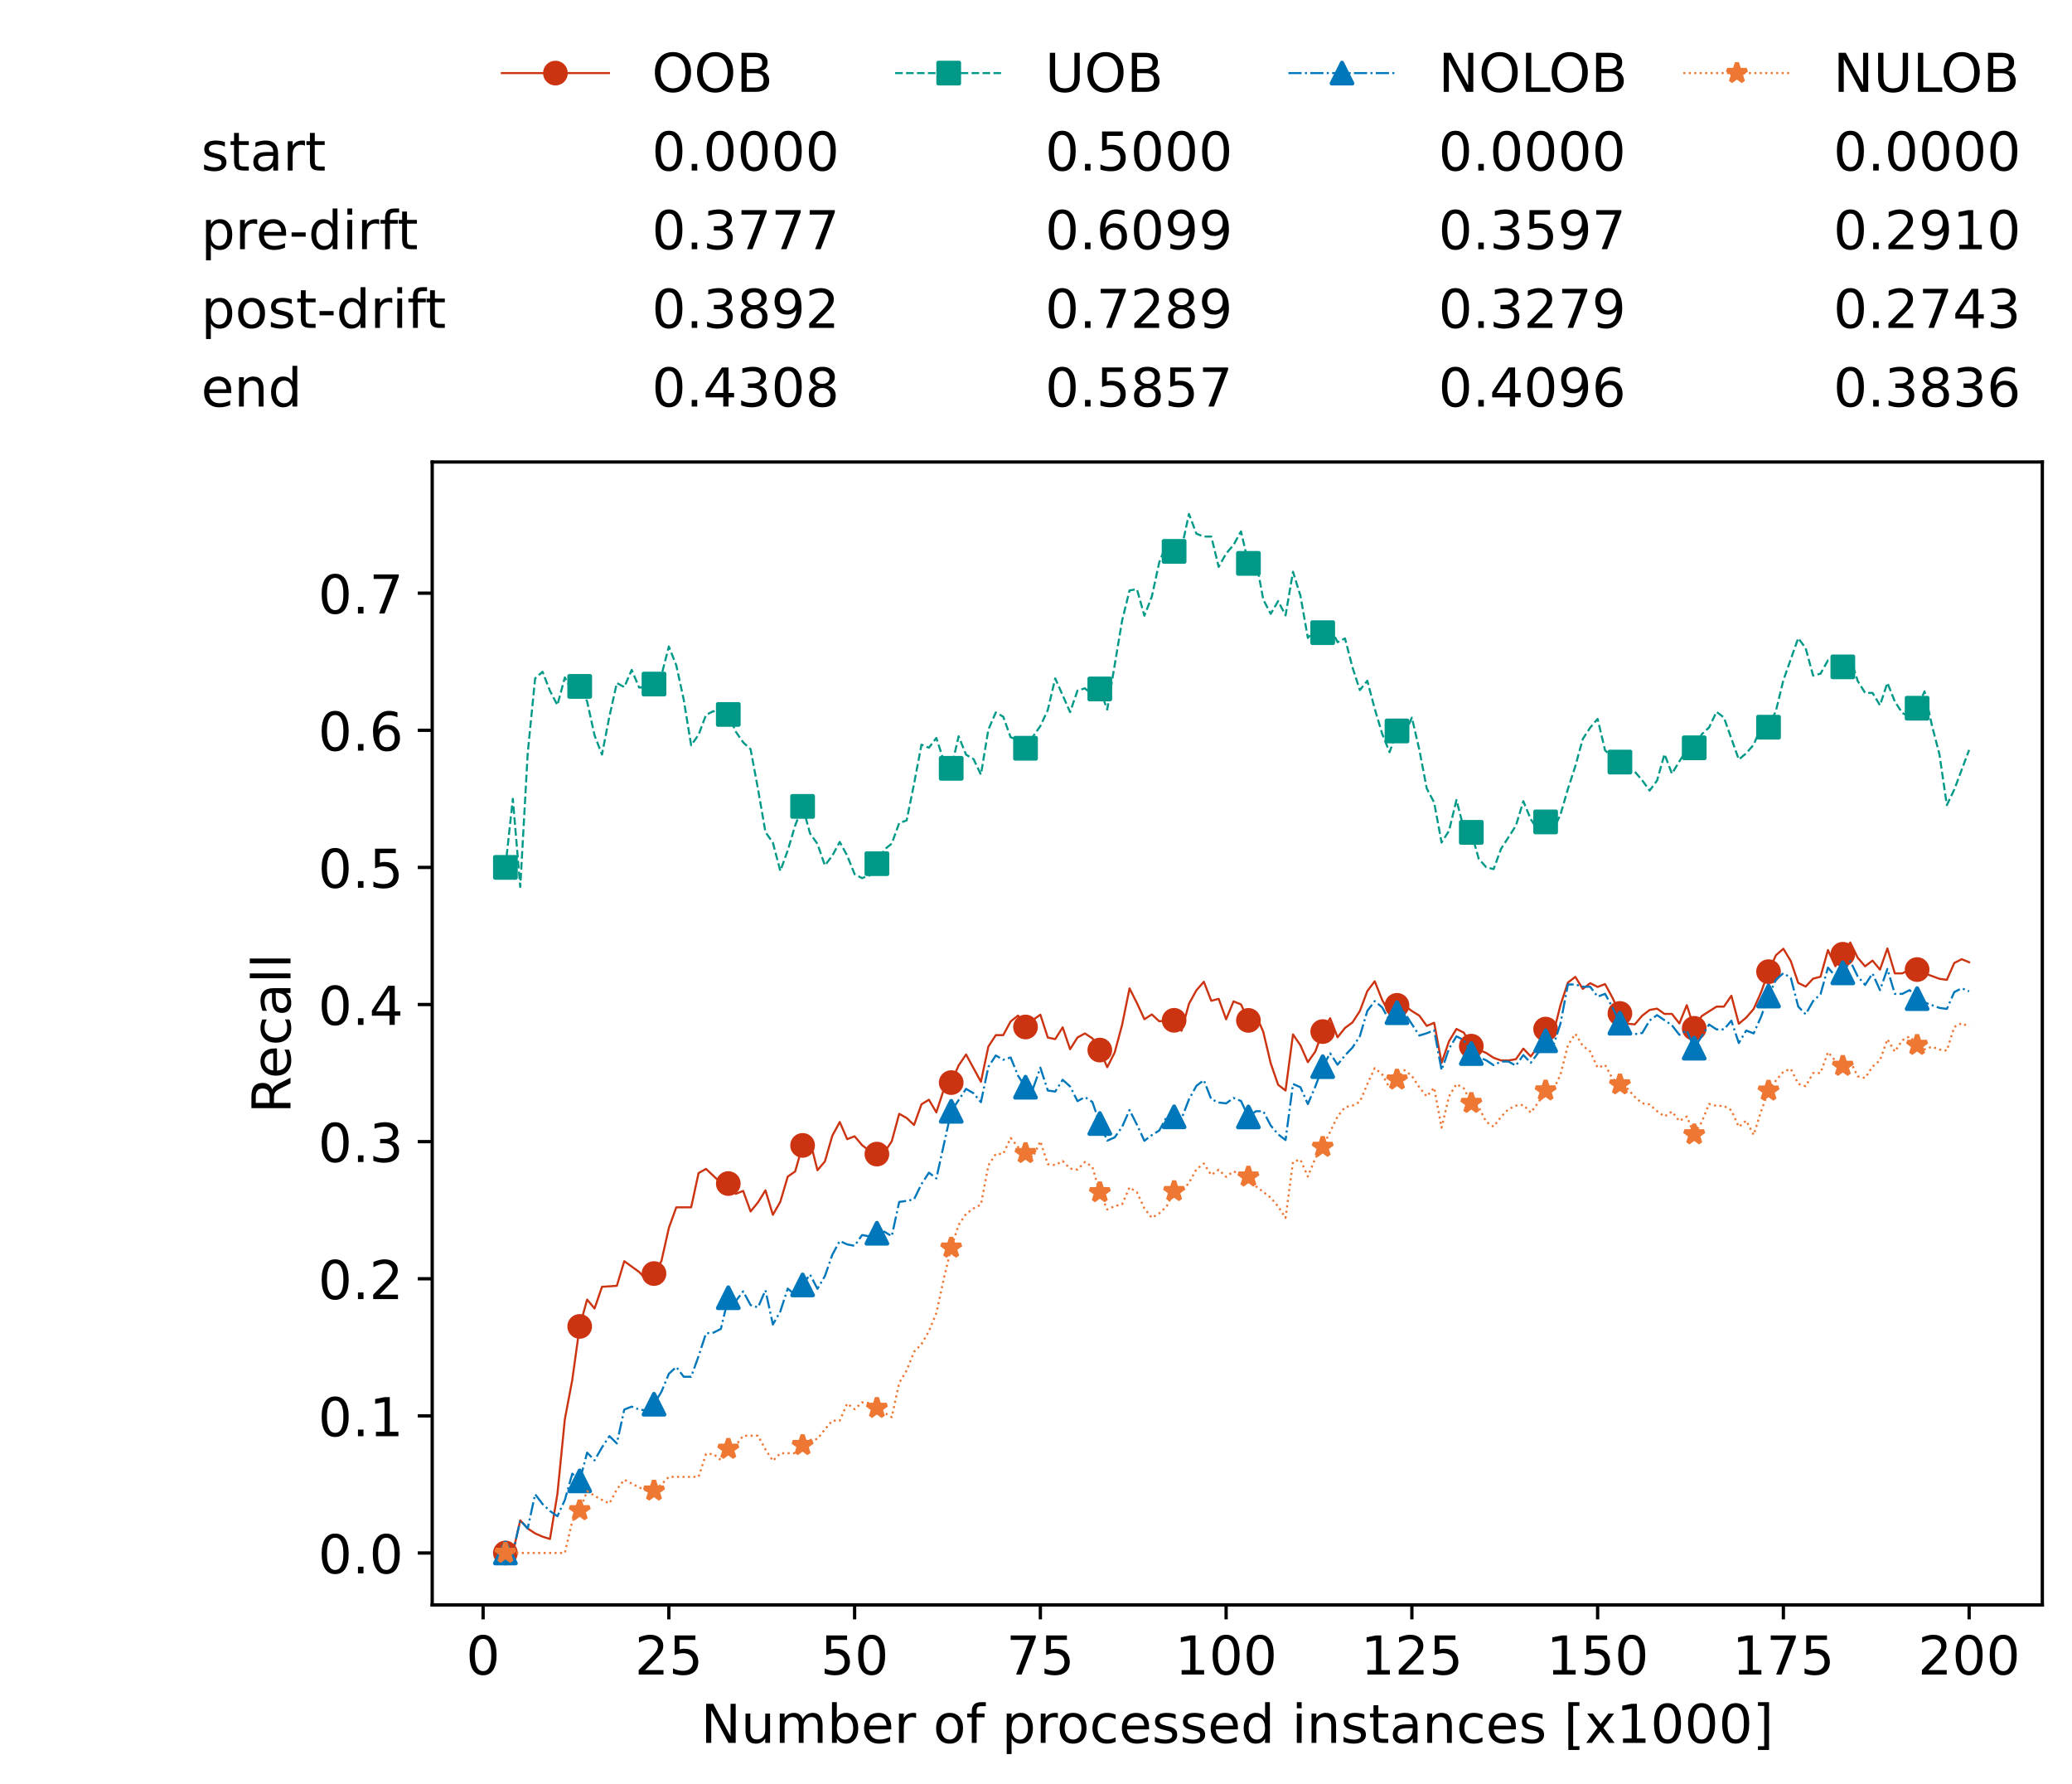<?xml version="1.0" encoding="utf-8" standalone="no"?>
<!DOCTYPE svg PUBLIC "-//W3C//DTD SVG 1.1//EN"
  "http://www.w3.org/Graphics/SVG/1.1/DTD/svg11.dtd">
<!-- Created with matplotlib (https://matplotlib.org/) -->
<svg height="432.615pt" version="1.1" viewBox="0 0 502.65 432.615" width="502.65pt" xmlns="http://www.w3.org/2000/svg" xmlns:xlink="http://www.w3.org/1999/xlink">
 <defs>
  <style type="text/css">*{stroke-linecap:butt;stroke-linejoin:round;}</style>
 </defs>
 <g id="figure_1">
  <g id="patch_1">
   <path d="M 0 432.615 
L 502.65 432.615 
L 502.65 0 
L 0 0 
z
" style="fill:#ffffff;"/>
  </g>
  <g id="axes_1">
   <g id="patch_2">
    <path d="M 104.85 389.252 
L 495.45 389.252 
L 495.45 112.052 
L 104.85 112.052 
z
" style="fill:#ffffff;"/>
   </g>
   <g id="matplotlib.axis_1">
    <g id="xtick_1">
     <g id="line2d_1">
      <defs>
       <path d="M 0 0 
L 0 3.5 
" id="m0822376e2b" style="stroke:#000000;stroke-width:0.8;"/>
      </defs>
      <g>
       <use style="stroke:#000000;stroke-width:0.8;" x="117.197" xlink:href="#m0822376e2b" y="389.252"/>
      </g>
     </g>
     <g id="text_1">
      <!-- 0 -->
      <g transform="translate(113.061 406.13)scale(0.13 -0.13)">
       <defs>
        <path d="M 31.781 66.406 
Q 24.172 66.406 20.328 58.906 
Q 16.5 51.422 16.5 36.375 
Q 16.5 21.391 20.328 13.891 
Q 24.172 6.391 31.781 6.391 
Q 39.453 6.391 43.281 13.891 
Q 47.125 21.391 47.125 36.375 
Q 47.125 51.422 43.281 58.906 
Q 39.453 66.406 31.781 66.406 
z
M 31.781 74.219 
Q 44.047 74.219 50.516 64.516 
Q 56.984 54.828 56.984 36.375 
Q 56.984 17.969 50.516 8.266 
Q 44.047 -1.422 31.781 -1.422 
Q 19.531 -1.422 13.062 8.266 
Q 6.594 17.969 6.594 36.375 
Q 6.594 54.828 13.062 64.516 
Q 19.531 74.219 31.781 74.219 
z
" id="DejaVuSans-48"/>
       </defs>
       <use xlink:href="#DejaVuSans-48"/>
      </g>
     </g>
    </g>
    <g id="xtick_2">
     <g id="line2d_2">
      <g>
       <use style="stroke:#000000;stroke-width:0.8;" x="162.259" xlink:href="#m0822376e2b" y="389.252"/>
      </g>
     </g>
     <g id="text_2">
      <!-- 25 -->
      <g transform="translate(153.988 406.13)scale(0.13 -0.13)">
       <defs>
        <path d="M 19.188 8.297 
L 53.609 8.297 
L 53.609 0 
L 7.328 0 
L 7.328 8.297 
Q 12.938 14.109 22.625 23.891 
Q 32.328 33.688 34.812 36.531 
Q 39.547 41.844 41.422 45.531 
Q 43.312 49.219 43.312 52.781 
Q 43.312 58.594 39.234 62.25 
Q 35.156 65.922 28.609 65.922 
Q 23.969 65.922 18.812 64.312 
Q 13.672 62.703 7.812 59.422 
L 7.812 69.391 
Q 13.766 71.781 18.938 73 
Q 24.125 74.219 28.422 74.219 
Q 39.75 74.219 46.484 68.547 
Q 53.219 62.891 53.219 53.422 
Q 53.219 48.922 51.531 44.891 
Q 49.859 40.875 45.406 35.406 
Q 44.188 33.984 37.641 27.219 
Q 31.109 20.453 19.188 8.297 
z
" id="DejaVuSans-50"/>
        <path d="M 10.797 72.906 
L 49.516 72.906 
L 49.516 64.594 
L 19.828 64.594 
L 19.828 46.734 
Q 21.969 47.469 24.109 47.828 
Q 26.266 48.188 28.422 48.188 
Q 40.625 48.188 47.75 41.5 
Q 54.891 34.812 54.891 23.391 
Q 54.891 11.625 47.562 5.094 
Q 40.234 -1.422 26.906 -1.422 
Q 22.312 -1.422 17.547 -0.641 
Q 12.797 0.141 7.719 1.703 
L 7.719 11.625 
Q 12.109 9.234 16.797 8.062 
Q 21.484 6.891 26.703 6.891 
Q 35.156 6.891 40.078 11.328 
Q 45.016 15.766 45.016 23.391 
Q 45.016 31 40.078 35.438 
Q 35.156 39.891 26.703 39.891 
Q 22.75 39.891 18.812 39.016 
Q 14.891 38.141 10.797 36.281 
z
" id="DejaVuSans-53"/>
       </defs>
       <use xlink:href="#DejaVuSans-50"/>
       <use x="63.623" xlink:href="#DejaVuSans-53"/>
      </g>
     </g>
    </g>
    <g id="xtick_3">
     <g id="line2d_3">
      <g>
       <use style="stroke:#000000;stroke-width:0.8;" x="207.322" xlink:href="#m0822376e2b" y="389.252"/>
      </g>
     </g>
     <g id="text_3">
      <!-- 50 -->
      <g transform="translate(199.05 406.13)scale(0.13 -0.13)">
       <use xlink:href="#DejaVuSans-53"/>
       <use x="63.623" xlink:href="#DejaVuSans-48"/>
      </g>
     </g>
    </g>
    <g id="xtick_4">
     <g id="line2d_4">
      <g>
       <use style="stroke:#000000;stroke-width:0.8;" x="252.384" xlink:href="#m0822376e2b" y="389.252"/>
      </g>
     </g>
     <g id="text_4">
      <!-- 75 -->
      <g transform="translate(244.113 406.13)scale(0.13 -0.13)">
       <defs>
        <path d="M 8.203 72.906 
L 55.078 72.906 
L 55.078 68.703 
L 28.609 0 
L 18.312 0 
L 43.219 64.594 
L 8.203 64.594 
z
" id="DejaVuSans-55"/>
       </defs>
       <use xlink:href="#DejaVuSans-55"/>
       <use x="63.623" xlink:href="#DejaVuSans-53"/>
      </g>
     </g>
    </g>
    <g id="xtick_5">
     <g id="line2d_5">
      <g>
       <use style="stroke:#000000;stroke-width:0.8;" x="297.446" xlink:href="#m0822376e2b" y="389.252"/>
      </g>
     </g>
     <g id="text_5">
      <!-- 100 -->
      <g transform="translate(285.039 406.13)scale(0.13 -0.13)">
       <defs>
        <path d="M 12.406 8.297 
L 28.516 8.297 
L 28.516 63.922 
L 10.984 60.406 
L 10.984 69.391 
L 28.422 72.906 
L 38.281 72.906 
L 38.281 8.297 
L 54.391 8.297 
L 54.391 0 
L 12.406 0 
z
" id="DejaVuSans-49"/>
       </defs>
       <use xlink:href="#DejaVuSans-49"/>
       <use x="63.623" xlink:href="#DejaVuSans-48"/>
       <use x="127.246" xlink:href="#DejaVuSans-48"/>
      </g>
     </g>
    </g>
    <g id="xtick_6">
     <g id="line2d_6">
      <g>
       <use style="stroke:#000000;stroke-width:0.8;" x="342.509" xlink:href="#m0822376e2b" y="389.252"/>
      </g>
     </g>
     <g id="text_6">
      <!-- 125 -->
      <g transform="translate(330.102 406.13)scale(0.13 -0.13)">
       <use xlink:href="#DejaVuSans-49"/>
       <use x="63.623" xlink:href="#DejaVuSans-50"/>
       <use x="127.246" xlink:href="#DejaVuSans-53"/>
      </g>
     </g>
    </g>
    <g id="xtick_7">
     <g id="line2d_7">
      <g>
       <use style="stroke:#000000;stroke-width:0.8;" x="387.571" xlink:href="#m0822376e2b" y="389.252"/>
      </g>
     </g>
     <g id="text_7">
      <!-- 150 -->
      <g transform="translate(375.164 406.13)scale(0.13 -0.13)">
       <use xlink:href="#DejaVuSans-49"/>
       <use x="63.623" xlink:href="#DejaVuSans-53"/>
       <use x="127.246" xlink:href="#DejaVuSans-48"/>
      </g>
     </g>
    </g>
    <g id="xtick_8">
     <g id="line2d_8">
      <g>
       <use style="stroke:#000000;stroke-width:0.8;" x="432.633" xlink:href="#m0822376e2b" y="389.252"/>
      </g>
     </g>
     <g id="text_8">
      <!-- 175 -->
      <g transform="translate(420.226 406.13)scale(0.13 -0.13)">
       <use xlink:href="#DejaVuSans-49"/>
       <use x="63.623" xlink:href="#DejaVuSans-55"/>
       <use x="127.246" xlink:href="#DejaVuSans-53"/>
      </g>
     </g>
    </g>
    <g id="xtick_9">
     <g id="line2d_9">
      <g>
       <use style="stroke:#000000;stroke-width:0.8;" x="477.695" xlink:href="#m0822376e2b" y="389.252"/>
      </g>
     </g>
     <g id="text_9">
      <!-- 200 -->
      <g transform="translate(465.289 406.13)scale(0.13 -0.13)">
       <use xlink:href="#DejaVuSans-50"/>
       <use x="63.623" xlink:href="#DejaVuSans-48"/>
       <use x="127.246" xlink:href="#DejaVuSans-48"/>
      </g>
     </g>
    </g>
    <g id="text_10">
     <!-- Number of processed instances [x1000] -->
     <g transform="translate(170.025 422.711)scale(0.13 -0.13)">
      <defs>
       <path d="M 9.812 72.906 
L 23.094 72.906 
L 55.422 11.922 
L 55.422 72.906 
L 64.984 72.906 
L 64.984 0 
L 51.703 0 
L 19.391 60.984 
L 19.391 0 
L 9.812 0 
z
" id="DejaVuSans-78"/>
       <path d="M 8.5 21.578 
L 8.5 54.688 
L 17.484 54.688 
L 17.484 21.922 
Q 17.484 14.156 20.5 10.266 
Q 23.531 6.391 29.594 6.391 
Q 36.859 6.391 41.078 11.031 
Q 45.312 15.672 45.312 23.688 
L 45.312 54.688 
L 54.297 54.688 
L 54.297 0 
L 45.312 0 
L 45.312 8.406 
Q 42.047 3.422 37.719 1 
Q 33.406 -1.422 27.688 -1.422 
Q 18.266 -1.422 13.375 4.438 
Q 8.5 10.297 8.5 21.578 
z
M 31.109 56 
z
" id="DejaVuSans-117"/>
       <path d="M 52 44.188 
Q 55.375 50.25 60.062 53.125 
Q 64.75 56 71.094 56 
Q 79.641 56 84.281 50.016 
Q 88.922 44.047 88.922 33.016 
L 88.922 0 
L 79.891 0 
L 79.891 32.719 
Q 79.891 40.578 77.094 44.375 
Q 74.312 48.188 68.609 48.188 
Q 61.625 48.188 57.562 43.547 
Q 53.516 38.922 53.516 30.906 
L 53.516 0 
L 44.484 0 
L 44.484 32.719 
Q 44.484 40.625 41.703 44.406 
Q 38.922 48.188 33.109 48.188 
Q 26.219 48.188 22.156 43.531 
Q 18.109 38.875 18.109 30.906 
L 18.109 0 
L 9.078 0 
L 9.078 54.688 
L 18.109 54.688 
L 18.109 46.188 
Q 21.188 51.219 25.484 53.609 
Q 29.781 56 35.688 56 
Q 41.656 56 45.828 52.969 
Q 50 49.953 52 44.188 
z
" id="DejaVuSans-109"/>
       <path d="M 48.688 27.297 
Q 48.688 37.203 44.609 42.844 
Q 40.531 48.484 33.406 48.484 
Q 26.266 48.484 22.188 42.844 
Q 18.109 37.203 18.109 27.297 
Q 18.109 17.391 22.188 11.75 
Q 26.266 6.109 33.406 6.109 
Q 40.531 6.109 44.609 11.75 
Q 48.688 17.391 48.688 27.297 
z
M 18.109 46.391 
Q 20.953 51.266 25.266 53.625 
Q 29.594 56 35.594 56 
Q 45.562 56 51.781 48.094 
Q 58.016 40.188 58.016 27.297 
Q 58.016 14.406 51.781 6.484 
Q 45.562 -1.422 35.594 -1.422 
Q 29.594 -1.422 25.266 0.953 
Q 20.953 3.328 18.109 8.203 
L 18.109 0 
L 9.078 0 
L 9.078 75.984 
L 18.109 75.984 
z
" id="DejaVuSans-98"/>
       <path d="M 56.203 29.594 
L 56.203 25.203 
L 14.891 25.203 
Q 15.484 15.922 20.484 11.062 
Q 25.484 6.203 34.422 6.203 
Q 39.594 6.203 44.453 7.469 
Q 49.312 8.734 54.109 11.281 
L 54.109 2.781 
Q 49.266 0.734 44.188 -0.344 
Q 39.109 -1.422 33.891 -1.422 
Q 20.797 -1.422 13.156 6.188 
Q 5.516 13.812 5.516 26.812 
Q 5.516 40.234 12.766 48.109 
Q 20.016 56 32.328 56 
Q 43.359 56 49.781 48.891 
Q 56.203 41.797 56.203 29.594 
z
M 47.219 32.234 
Q 47.125 39.594 43.094 43.984 
Q 39.062 48.391 32.422 48.391 
Q 24.906 48.391 20.391 44.141 
Q 15.875 39.891 15.188 32.172 
z
" id="DejaVuSans-101"/>
       <path d="M 41.109 46.297 
Q 39.594 47.172 37.812 47.578 
Q 36.031 48 33.891 48 
Q 26.266 48 22.188 43.047 
Q 18.109 38.094 18.109 28.812 
L 18.109 0 
L 9.078 0 
L 9.078 54.688 
L 18.109 54.688 
L 18.109 46.188 
Q 20.953 51.172 25.484 53.578 
Q 30.031 56 36.531 56 
Q 37.453 56 38.578 55.875 
Q 39.703 55.766 41.062 55.516 
z
" id="DejaVuSans-114"/>
       <path id="DejaVuSans-32"/>
       <path d="M 30.609 48.391 
Q 23.391 48.391 19.188 42.75 
Q 14.984 37.109 14.984 27.297 
Q 14.984 17.484 19.156 11.844 
Q 23.344 6.203 30.609 6.203 
Q 37.797 6.203 41.984 11.859 
Q 46.188 17.531 46.188 27.297 
Q 46.188 37.016 41.984 42.703 
Q 37.797 48.391 30.609 48.391 
z
M 30.609 56 
Q 42.328 56 49.016 48.375 
Q 55.719 40.766 55.719 27.297 
Q 55.719 13.875 49.016 6.219 
Q 42.328 -1.422 30.609 -1.422 
Q 18.844 -1.422 12.172 6.219 
Q 5.516 13.875 5.516 27.297 
Q 5.516 40.766 12.172 48.375 
Q 18.844 56 30.609 56 
z
" id="DejaVuSans-111"/>
       <path d="M 37.109 75.984 
L 37.109 68.5 
L 28.516 68.5 
Q 23.688 68.5 21.797 66.547 
Q 19.922 64.594 19.922 59.516 
L 19.922 54.688 
L 34.719 54.688 
L 34.719 47.703 
L 19.922 47.703 
L 19.922 0 
L 10.891 0 
L 10.891 47.703 
L 2.297 47.703 
L 2.297 54.688 
L 10.891 54.688 
L 10.891 58.5 
Q 10.891 67.625 15.141 71.797 
Q 19.391 75.984 28.609 75.984 
z
" id="DejaVuSans-102"/>
       <path d="M 18.109 8.203 
L 18.109 -20.797 
L 9.078 -20.797 
L 9.078 54.688 
L 18.109 54.688 
L 18.109 46.391 
Q 20.953 51.266 25.266 53.625 
Q 29.594 56 35.594 56 
Q 45.562 56 51.781 48.094 
Q 58.016 40.188 58.016 27.297 
Q 58.016 14.406 51.781 6.484 
Q 45.562 -1.422 35.594 -1.422 
Q 29.594 -1.422 25.266 0.953 
Q 20.953 3.328 18.109 8.203 
z
M 48.688 27.297 
Q 48.688 37.203 44.609 42.844 
Q 40.531 48.484 33.406 48.484 
Q 26.266 48.484 22.188 42.844 
Q 18.109 37.203 18.109 27.297 
Q 18.109 17.391 22.188 11.75 
Q 26.266 6.109 33.406 6.109 
Q 40.531 6.109 44.609 11.75 
Q 48.688 17.391 48.688 27.297 
z
" id="DejaVuSans-112"/>
       <path d="M 48.781 52.594 
L 48.781 44.188 
Q 44.969 46.297 41.141 47.344 
Q 37.312 48.391 33.406 48.391 
Q 24.656 48.391 19.812 42.844 
Q 14.984 37.312 14.984 27.297 
Q 14.984 17.281 19.812 11.734 
Q 24.656 6.203 33.406 6.203 
Q 37.312 6.203 41.141 7.25 
Q 44.969 8.297 48.781 10.406 
L 48.781 2.094 
Q 45.016 0.344 40.984 -0.531 
Q 36.969 -1.422 32.422 -1.422 
Q 20.062 -1.422 12.781 6.344 
Q 5.516 14.109 5.516 27.297 
Q 5.516 40.672 12.859 48.328 
Q 20.219 56 33.016 56 
Q 37.156 56 41.109 55.141 
Q 45.062 54.297 48.781 52.594 
z
" id="DejaVuSans-99"/>
       <path d="M 44.281 53.078 
L 44.281 44.578 
Q 40.484 46.531 36.375 47.5 
Q 32.281 48.484 27.875 48.484 
Q 21.188 48.484 17.844 46.438 
Q 14.5 44.391 14.5 40.281 
Q 14.5 37.156 16.891 35.375 
Q 19.281 33.594 26.516 31.984 
L 29.594 31.297 
Q 39.156 29.25 43.188 25.516 
Q 47.219 21.781 47.219 15.094 
Q 47.219 7.469 41.188 3.016 
Q 35.156 -1.422 24.609 -1.422 
Q 20.219 -1.422 15.453 -0.562 
Q 10.688 0.297 5.422 2 
L 5.422 11.281 
Q 10.406 8.688 15.234 7.391 
Q 20.062 6.109 24.812 6.109 
Q 31.156 6.109 34.562 8.281 
Q 37.984 10.453 37.984 14.406 
Q 37.984 18.062 35.516 20.016 
Q 33.062 21.969 24.703 23.781 
L 21.578 24.516 
Q 13.234 26.266 9.516 29.906 
Q 5.812 33.547 5.812 39.891 
Q 5.812 47.609 11.281 51.797 
Q 16.75 56 26.812 56 
Q 31.781 56 36.172 55.266 
Q 40.578 54.547 44.281 53.078 
z
" id="DejaVuSans-115"/>
       <path d="M 45.406 46.391 
L 45.406 75.984 
L 54.391 75.984 
L 54.391 0 
L 45.406 0 
L 45.406 8.203 
Q 42.578 3.328 38.25 0.953 
Q 33.938 -1.422 27.875 -1.422 
Q 17.969 -1.422 11.734 6.484 
Q 5.516 14.406 5.516 27.297 
Q 5.516 40.188 11.734 48.094 
Q 17.969 56 27.875 56 
Q 33.938 56 38.25 53.625 
Q 42.578 51.266 45.406 46.391 
z
M 14.797 27.297 
Q 14.797 17.391 18.875 11.75 
Q 22.953 6.109 30.078 6.109 
Q 37.203 6.109 41.297 11.75 
Q 45.406 17.391 45.406 27.297 
Q 45.406 37.203 41.297 42.844 
Q 37.203 48.484 30.078 48.484 
Q 22.953 48.484 18.875 42.844 
Q 14.797 37.203 14.797 27.297 
z
" id="DejaVuSans-100"/>
       <path d="M 9.422 54.688 
L 18.406 54.688 
L 18.406 0 
L 9.422 0 
z
M 9.422 75.984 
L 18.406 75.984 
L 18.406 64.594 
L 9.422 64.594 
z
" id="DejaVuSans-105"/>
       <path d="M 54.891 33.016 
L 54.891 0 
L 45.906 0 
L 45.906 32.719 
Q 45.906 40.484 42.875 44.328 
Q 39.844 48.188 33.797 48.188 
Q 26.516 48.188 22.312 43.547 
Q 18.109 38.922 18.109 30.906 
L 18.109 0 
L 9.078 0 
L 9.078 54.688 
L 18.109 54.688 
L 18.109 46.188 
Q 21.344 51.125 25.703 53.562 
Q 30.078 56 35.797 56 
Q 45.219 56 50.047 50.172 
Q 54.891 44.344 54.891 33.016 
z
" id="DejaVuSans-110"/>
       <path d="M 18.312 70.219 
L 18.312 54.688 
L 36.812 54.688 
L 36.812 47.703 
L 18.312 47.703 
L 18.312 18.016 
Q 18.312 11.328 20.141 9.422 
Q 21.969 7.516 27.594 7.516 
L 36.812 7.516 
L 36.812 0 
L 27.594 0 
Q 17.188 0 13.234 3.875 
Q 9.281 7.766 9.281 18.016 
L 9.281 47.703 
L 2.688 47.703 
L 2.688 54.688 
L 9.281 54.688 
L 9.281 70.219 
z
" id="DejaVuSans-116"/>
       <path d="M 34.281 27.484 
Q 23.391 27.484 19.188 25 
Q 14.984 22.516 14.984 16.5 
Q 14.984 11.719 18.141 8.906 
Q 21.297 6.109 26.703 6.109 
Q 34.188 6.109 38.703 11.406 
Q 43.219 16.703 43.219 25.484 
L 43.219 27.484 
z
M 52.203 31.203 
L 52.203 0 
L 43.219 0 
L 43.219 8.297 
Q 40.141 3.328 35.547 0.953 
Q 30.953 -1.422 24.312 -1.422 
Q 15.922 -1.422 10.953 3.297 
Q 6 8.016 6 15.922 
Q 6 25.141 12.172 29.828 
Q 18.359 34.516 30.609 34.516 
L 43.219 34.516 
L 43.219 35.406 
Q 43.219 41.609 39.141 45 
Q 35.062 48.391 27.688 48.391 
Q 23 48.391 18.547 47.266 
Q 14.109 46.141 10.016 43.891 
L 10.016 52.203 
Q 14.938 54.109 19.578 55.047 
Q 24.219 56 28.609 56 
Q 40.484 56 46.344 49.844 
Q 52.203 43.703 52.203 31.203 
z
" id="DejaVuSans-97"/>
       <path d="M 8.594 75.984 
L 29.297 75.984 
L 29.297 69 
L 17.578 69 
L 17.578 -6.203 
L 29.297 -6.203 
L 29.297 -13.188 
L 8.594 -13.188 
z
" id="DejaVuSans-91"/>
       <path d="M 54.891 54.688 
L 35.109 28.078 
L 55.906 0 
L 45.312 0 
L 29.391 21.484 
L 13.484 0 
L 2.875 0 
L 24.125 28.609 
L 4.688 54.688 
L 15.281 54.688 
L 29.781 35.203 
L 44.281 54.688 
z
" id="DejaVuSans-120"/>
       <path d="M 30.422 75.984 
L 30.422 -13.188 
L 9.719 -13.188 
L 9.719 -6.203 
L 21.391 -6.203 
L 21.391 69 
L 9.719 69 
L 9.719 75.984 
z
" id="DejaVuSans-93"/>
      </defs>
      <use xlink:href="#DejaVuSans-78"/>
      <use x="74.805" xlink:href="#DejaVuSans-117"/>
      <use x="138.184" xlink:href="#DejaVuSans-109"/>
      <use x="235.596" xlink:href="#DejaVuSans-98"/>
      <use x="299.072" xlink:href="#DejaVuSans-101"/>
      <use x="360.596" xlink:href="#DejaVuSans-114"/>
      <use x="401.709" xlink:href="#DejaVuSans-32"/>
      <use x="433.496" xlink:href="#DejaVuSans-111"/>
      <use x="494.678" xlink:href="#DejaVuSans-102"/>
      <use x="529.883" xlink:href="#DejaVuSans-32"/>
      <use x="561.67" xlink:href="#DejaVuSans-112"/>
      <use x="625.146" xlink:href="#DejaVuSans-114"/>
      <use x="664.01" xlink:href="#DejaVuSans-111"/>
      <use x="725.191" xlink:href="#DejaVuSans-99"/>
      <use x="780.172" xlink:href="#DejaVuSans-101"/>
      <use x="841.695" xlink:href="#DejaVuSans-115"/>
      <use x="893.795" xlink:href="#DejaVuSans-115"/>
      <use x="945.895" xlink:href="#DejaVuSans-101"/>
      <use x="1007.418" xlink:href="#DejaVuSans-100"/>
      <use x="1070.895" xlink:href="#DejaVuSans-32"/>
      <use x="1102.682" xlink:href="#DejaVuSans-105"/>
      <use x="1130.465" xlink:href="#DejaVuSans-110"/>
      <use x="1193.844" xlink:href="#DejaVuSans-115"/>
      <use x="1245.943" xlink:href="#DejaVuSans-116"/>
      <use x="1285.152" xlink:href="#DejaVuSans-97"/>
      <use x="1346.432" xlink:href="#DejaVuSans-110"/>
      <use x="1409.811" xlink:href="#DejaVuSans-99"/>
      <use x="1464.791" xlink:href="#DejaVuSans-101"/>
      <use x="1526.314" xlink:href="#DejaVuSans-115"/>
      <use x="1578.414" xlink:href="#DejaVuSans-32"/>
      <use x="1610.201" xlink:href="#DejaVuSans-91"/>
      <use x="1649.215" xlink:href="#DejaVuSans-120"/>
      <use x="1708.395" xlink:href="#DejaVuSans-49"/>
      <use x="1772.018" xlink:href="#DejaVuSans-48"/>
      <use x="1835.641" xlink:href="#DejaVuSans-48"/>
      <use x="1899.264" xlink:href="#DejaVuSans-48"/>
      <use x="1962.887" xlink:href="#DejaVuSans-93"/>
     </g>
    </g>
   </g>
   <g id="matplotlib.axis_2">
    <g id="ytick_1">
     <g id="line2d_10">
      <defs>
       <path d="M 0 0 
L -3.5 0 
" id="ma2780f68be" style="stroke:#000000;stroke-width:0.8;"/>
      </defs>
      <g>
       <use style="stroke:#000000;stroke-width:0.8;" x="104.85" xlink:href="#ma2780f68be" y="376.652"/>
      </g>
     </g>
     <g id="text_11">
      <!-- 0.0 -->
      <g transform="translate(77.176 381.591)scale(0.13 -0.13)">
       <defs>
        <path d="M 10.688 12.406 
L 21 12.406 
L 21 0 
L 10.688 0 
z
" id="DejaVuSans-46"/>
       </defs>
       <use xlink:href="#DejaVuSans-48"/>
       <use x="63.623" xlink:href="#DejaVuSans-46"/>
       <use x="95.41" xlink:href="#DejaVuSans-48"/>
      </g>
     </g>
    </g>
    <g id="ytick_2">
     <g id="line2d_11">
      <g>
       <use style="stroke:#000000;stroke-width:0.8;" x="104.85" xlink:href="#ma2780f68be" y="343.396"/>
      </g>
     </g>
     <g id="text_12">
      <!-- 0.1 -->
      <g transform="translate(77.176 348.335)scale(0.13 -0.13)">
       <use xlink:href="#DejaVuSans-48"/>
       <use x="63.623" xlink:href="#DejaVuSans-46"/>
       <use x="95.41" xlink:href="#DejaVuSans-49"/>
      </g>
     </g>
    </g>
    <g id="ytick_3">
     <g id="line2d_12">
      <g>
       <use style="stroke:#000000;stroke-width:0.8;" x="104.85" xlink:href="#ma2780f68be" y="310.14"/>
      </g>
     </g>
     <g id="text_13">
      <!-- 0.2 -->
      <g transform="translate(77.176 315.079)scale(0.13 -0.13)">
       <use xlink:href="#DejaVuSans-48"/>
       <use x="63.623" xlink:href="#DejaVuSans-46"/>
       <use x="95.41" xlink:href="#DejaVuSans-50"/>
      </g>
     </g>
    </g>
    <g id="ytick_4">
     <g id="line2d_13">
      <g>
       <use style="stroke:#000000;stroke-width:0.8;" x="104.85" xlink:href="#ma2780f68be" y="276.885"/>
      </g>
     </g>
     <g id="text_14">
      <!-- 0.3 -->
      <g transform="translate(77.176 281.824)scale(0.13 -0.13)">
       <defs>
        <path d="M 40.578 39.312 
Q 47.656 37.797 51.625 33 
Q 55.609 28.219 55.609 21.188 
Q 55.609 10.406 48.188 4.484 
Q 40.766 -1.422 27.094 -1.422 
Q 22.516 -1.422 17.656 -0.516 
Q 12.797 0.391 7.625 2.203 
L 7.625 11.719 
Q 11.719 9.328 16.594 8.109 
Q 21.484 6.891 26.812 6.891 
Q 36.078 6.891 40.938 10.547 
Q 45.797 14.203 45.797 21.188 
Q 45.797 27.641 41.281 31.266 
Q 36.766 34.906 28.719 34.906 
L 20.219 34.906 
L 20.219 43.016 
L 29.109 43.016 
Q 36.375 43.016 40.234 45.922 
Q 44.094 48.828 44.094 54.297 
Q 44.094 59.906 40.109 62.906 
Q 36.141 65.922 28.719 65.922 
Q 24.656 65.922 20.016 65.031 
Q 15.375 64.156 9.812 62.312 
L 9.812 71.094 
Q 15.438 72.656 20.344 73.438 
Q 25.25 74.219 29.594 74.219 
Q 40.828 74.219 47.359 69.109 
Q 53.906 64.016 53.906 55.328 
Q 53.906 49.266 50.438 45.094 
Q 46.969 40.922 40.578 39.312 
z
" id="DejaVuSans-51"/>
       </defs>
       <use xlink:href="#DejaVuSans-48"/>
       <use x="63.623" xlink:href="#DejaVuSans-46"/>
       <use x="95.41" xlink:href="#DejaVuSans-51"/>
      </g>
     </g>
    </g>
    <g id="ytick_5">
     <g id="line2d_14">
      <g>
       <use style="stroke:#000000;stroke-width:0.8;" x="104.85" xlink:href="#ma2780f68be" y="243.629"/>
      </g>
     </g>
     <g id="text_15">
      <!-- 0.4 -->
      <g transform="translate(77.176 248.568)scale(0.13 -0.13)">
       <defs>
        <path d="M 37.797 64.312 
L 12.891 25.391 
L 37.797 25.391 
z
M 35.203 72.906 
L 47.609 72.906 
L 47.609 25.391 
L 58.016 25.391 
L 58.016 17.188 
L 47.609 17.188 
L 47.609 0 
L 37.797 0 
L 37.797 17.188 
L 4.891 17.188 
L 4.891 26.703 
z
" id="DejaVuSans-52"/>
       </defs>
       <use xlink:href="#DejaVuSans-48"/>
       <use x="63.623" xlink:href="#DejaVuSans-46"/>
       <use x="95.41" xlink:href="#DejaVuSans-52"/>
      </g>
     </g>
    </g>
    <g id="ytick_6">
     <g id="line2d_15">
      <g>
       <use style="stroke:#000000;stroke-width:0.8;" x="104.85" xlink:href="#ma2780f68be" y="210.373"/>
      </g>
     </g>
     <g id="text_16">
      <!-- 0.5 -->
      <g transform="translate(77.176 215.312)scale(0.13 -0.13)">
       <use xlink:href="#DejaVuSans-48"/>
       <use x="63.623" xlink:href="#DejaVuSans-46"/>
       <use x="95.41" xlink:href="#DejaVuSans-53"/>
      </g>
     </g>
    </g>
    <g id="ytick_7">
     <g id="line2d_16">
      <g>
       <use style="stroke:#000000;stroke-width:0.8;" x="104.85" xlink:href="#ma2780f68be" y="177.118"/>
      </g>
     </g>
     <g id="text_17">
      <!-- 0.6 -->
      <g transform="translate(77.176 182.057)scale(0.13 -0.13)">
       <defs>
        <path d="M 33.016 40.375 
Q 26.375 40.375 22.484 35.828 
Q 18.609 31.297 18.609 23.391 
Q 18.609 15.531 22.484 10.953 
Q 26.375 6.391 33.016 6.391 
Q 39.656 6.391 43.531 10.953 
Q 47.406 15.531 47.406 23.391 
Q 47.406 31.297 43.531 35.828 
Q 39.656 40.375 33.016 40.375 
z
M 52.594 71.297 
L 52.594 62.312 
Q 48.875 64.062 45.094 64.984 
Q 41.312 65.922 37.594 65.922 
Q 27.828 65.922 22.672 59.328 
Q 17.531 52.734 16.797 39.406 
Q 19.672 43.656 24.016 45.922 
Q 28.375 48.188 33.594 48.188 
Q 44.578 48.188 50.953 41.516 
Q 57.328 34.859 57.328 23.391 
Q 57.328 12.156 50.688 5.359 
Q 44.047 -1.422 33.016 -1.422 
Q 20.359 -1.422 13.672 8.266 
Q 6.984 17.969 6.984 36.375 
Q 6.984 53.656 15.188 63.938 
Q 23.391 74.219 37.203 74.219 
Q 40.922 74.219 44.703 73.484 
Q 48.484 72.75 52.594 71.297 
z
" id="DejaVuSans-54"/>
       </defs>
       <use xlink:href="#DejaVuSans-48"/>
       <use x="63.623" xlink:href="#DejaVuSans-46"/>
       <use x="95.41" xlink:href="#DejaVuSans-54"/>
      </g>
     </g>
    </g>
    <g id="ytick_8">
     <g id="line2d_17">
      <g>
       <use style="stroke:#000000;stroke-width:0.8;" x="104.85" xlink:href="#ma2780f68be" y="143.862"/>
      </g>
     </g>
     <g id="text_18">
      <!-- 0.7 -->
      <g transform="translate(77.176 148.801)scale(0.13 -0.13)">
       <use xlink:href="#DejaVuSans-48"/>
       <use x="63.623" xlink:href="#DejaVuSans-46"/>
       <use x="95.41" xlink:href="#DejaVuSans-55"/>
      </g>
     </g>
    </g>
    <g id="text_19">
     <!-- Recall -->
     <g transform="translate(70.472 270.044)rotate(-90)scale(0.13 -0.13)">
      <defs>
       <path d="M 44.391 34.188 
Q 47.562 33.109 50.562 29.594 
Q 53.562 26.078 56.594 19.922 
L 66.609 0 
L 56 0 
L 46.688 18.703 
Q 43.062 26.031 39.672 28.422 
Q 36.281 30.812 30.422 30.812 
L 19.672 30.812 
L 19.672 0 
L 9.812 0 
L 9.812 72.906 
L 32.078 72.906 
Q 44.578 72.906 50.734 67.672 
Q 56.891 62.453 56.891 51.906 
Q 56.891 45.016 53.688 40.469 
Q 50.484 35.938 44.391 34.188 
z
M 19.672 64.797 
L 19.672 38.922 
L 32.078 38.922 
Q 39.203 38.922 42.844 42.219 
Q 46.484 45.516 46.484 51.906 
Q 46.484 58.297 42.844 61.547 
Q 39.203 64.797 32.078 64.797 
z
" id="DejaVuSans-82"/>
       <path d="M 9.422 75.984 
L 18.406 75.984 
L 18.406 0 
L 9.422 0 
z
" id="DejaVuSans-108"/>
      </defs>
      <use xlink:href="#DejaVuSans-82"/>
      <use x="64.982" xlink:href="#DejaVuSans-101"/>
      <use x="126.506" xlink:href="#DejaVuSans-99"/>
      <use x="181.486" xlink:href="#DejaVuSans-97"/>
      <use x="242.766" xlink:href="#DejaVuSans-108"/>
      <use x="270.549" xlink:href="#DejaVuSans-108"/>
     </g>
    </g>
   </g>
   <g id="line2d_18"/>
   <g id="line2d_19"/>
   <g id="line2d_20"/>
   <g id="line2d_21"/>
   <g id="line2d_22"/>
   <g id="line2d_23">
    <path clip-path="url(#p3d53f1c992)" d="M 122.605 376.652 
L 124.407 376.652 
L 126.21 368.734 
L 128.012 370.713 
L 129.815 371.901 
L 131.617 372.693 
L 133.419 373.258 
L 135.222 362.345 
L 137.024 344.228 
L 138.827 334.68 
L 140.629 321.7 
L 142.432 315.194 
L 144.234 317.363 
L 146.037 312.096 
L 149.642 311.852 
L 151.444 305.883 
L 155.049 308.498 
L 156.852 310.394 
L 158.654 308.882 
L 160.457 305.859 
L 162.259 297.809 
L 164.062 292.821 
L 167.667 292.821 
L 169.469 284.507 
L 171.272 283.499 
L 174.877 286.885 
L 176.679 287.053 
L 178.482 289.548 
L 180.284 288.835 
L 182.087 293.823 
L 183.889 291.606 
L 185.692 288.696 
L 187.494 294.635 
L 189.297 291.468 
L 191.099 285.371 
L 192.902 284.111 
L 194.704 277.798 
L 196.507 276.664 
L 198.309 283.823 
L 200.112 281.686 
L 201.914 275.45 
L 203.717 272.125 
L 205.519 276.281 
L 207.322 275.589 
L 209.124 277.727 
L 210.927 279.152 
L 212.729 279.908 
L 214.532 279.53 
L 216.334 276.789 
L 218.137 270.138 
L 219.939 271.145 
L 221.742 272.846 
L 223.544 267.831 
L 225.347 266.723 
L 227.149 269.786 
L 228.952 264.243 
L 230.754 262.566 
L 232.557 258.409 
L 234.359 255.737 
L 237.964 262.38 
L 239.767 253.829 
L 241.569 251.058 
L 243.372 251.058 
L 245.174 247.732 
L 246.976 246.307 
L 248.779 249.078 
L 250.581 247.378 
L 252.384 246.099 
L 254.186 251.641 
L 255.989 252.019 
L 257.791 249.164 
L 259.594 254.475 
L 261.396 251.625 
L 263.199 250.64 
L 265.001 251.828 
L 266.804 254.679 
L 268.606 258.836 
L 270.409 255.272 
L 272.211 248.575 
L 274.014 239.721 
L 275.816 243.284 
L 277.619 247.189 
L 279.421 246.035 
L 281.224 247.698 
L 283.026 247.46 
L 284.829 247.46 
L 286.631 250 
L 288.434 243.463 
L 290.236 240.188 
L 292.039 238.109 
L 293.841 242.728 
L 295.644 242.248 
L 297.446 247.215 
L 299.249 242.869 
L 301.051 243.6 
L 302.854 247.48 
L 304.656 246.094 
L 306.459 250.251 
L 308.261 257.872 
L 310.064 263.098 
L 311.866 264.484 
L 313.669 250.879 
L 315.471 253.519 
L 317.274 257.612 
L 319.076 255.042 
L 320.879 250.192 
L 322.681 246.959 
L 324.484 251.578 
L 326.286 249.31 
L 328.089 247.988 
L 329.891 245.216 
L 331.694 240.384 
L 333.496 237.991 
L 335.299 242.526 
L 337.101 245.803 
L 338.904 243.824 
L 340.706 243.824 
L 342.509 245.21 
L 344.311 246.318 
L 346.114 248.812 
L 347.916 248.066 
L 349.719 257.766 
L 351.521 252.54 
L 353.324 249.555 
L 355.126 250.462 
L 356.928 253.729 
L 358.731 254.61 
L 360.533 255.366 
L 362.336 256.554 
L 364.138 257.184 
L 365.941 257.184 
L 367.743 256.899 
L 369.546 254.326 
L 371.348 256.216 
L 373.151 253.791 
L 374.953 249.588 
L 376.756 250.974 
L 378.558 243.768 
L 380.361 238.305 
L 382.163 236.919 
L 383.966 239.843 
L 385.768 238.457 
L 387.571 239.364 
L 389.373 238.671 
L 391.176 241.997 
L 392.978 245.798 
L 394.781 248.281 
L 396.583 248.449 
L 398.386 246.337 
L 400.188 244.952 
L 401.991 244.626 
L 403.793 245.905 
L 405.596 245.905 
L 407.398 248.214 
L 409.201 243.78 
L 411.003 249.408 
L 412.806 246.439 
L 416.411 244.142 
L 418.213 244.142 
L 420.016 241.503 
L 421.818 248.305 
L 423.621 246.794 
L 425.423 244.715 
L 427.226 240.651 
L 429.028 235.662 
L 430.831 231.667 
L 432.633 230.104 
L 434.436 233.106 
L 436.238 238.397 
L 438.041 239.277 
L 439.843 237.359 
L 441.646 236.884 
L 443.448 230.417 
L 445.251 234.347 
L 448.856 228.587 
L 450.658 232.282 
L 452.461 234.361 
L 454.263 232.975 
L 456.066 235.169 
L 457.868 230.029 
L 459.671 236.076 
L 461.473 236.076 
L 463.276 235.152 
L 465.078 235.152 
L 466.881 236.059 
L 470.485 237.392 
L 472.288 237.643 
L 474.09 233.562 
L 475.893 232.638 
L 477.695 233.377 
L 477.695 233.377 
" style="fill:none;stroke:#cc3311;stroke-linecap:square;stroke-width:0.5;"/>
    <defs>
     <path d="M 0 2.5 
C 0.663 2.5 1.299 2.237 1.768 1.768 
C 2.237 1.299 2.5 0.663 2.5 0 
C 2.5 -0.663 2.237 -1.299 1.768 -1.768 
C 1.299 -2.237 0.663 -2.5 0 -2.5 
C -0.663 -2.5 -1.299 -2.237 -1.768 -1.768 
C -2.237 -1.299 -2.5 -0.663 -2.5 0 
C -2.5 0.663 -2.237 1.299 -1.768 1.768 
C -1.299 2.237 -0.663 2.5 0 2.5 
z
" id="m491f8cb885" style="stroke:#cc3311;"/>
    </defs>
    <g clip-path="url(#p3d53f1c992)">
     <use style="fill:#cc3311;stroke:#cc3311;" x="122.605" xlink:href="#m491f8cb885" y="376.652"/>
     <use style="fill:#cc3311;stroke:#cc3311;" x="140.629" xlink:href="#m491f8cb885" y="321.7"/>
     <use style="fill:#cc3311;stroke:#cc3311;" x="158.654" xlink:href="#m491f8cb885" y="308.882"/>
     <use style="fill:#cc3311;stroke:#cc3311;" x="176.679" xlink:href="#m491f8cb885" y="287.053"/>
     <use style="fill:#cc3311;stroke:#cc3311;" x="194.704" xlink:href="#m491f8cb885" y="277.798"/>
     <use style="fill:#cc3311;stroke:#cc3311;" x="212.729" xlink:href="#m491f8cb885" y="279.908"/>
     <use style="fill:#cc3311;stroke:#cc3311;" x="230.754" xlink:href="#m491f8cb885" y="262.566"/>
     <use style="fill:#cc3311;stroke:#cc3311;" x="248.779" xlink:href="#m491f8cb885" y="249.078"/>
     <use style="fill:#cc3311;stroke:#cc3311;" x="266.804" xlink:href="#m491f8cb885" y="254.679"/>
     <use style="fill:#cc3311;stroke:#cc3311;" x="284.829" xlink:href="#m491f8cb885" y="247.46"/>
     <use style="fill:#cc3311;stroke:#cc3311;" x="302.854" xlink:href="#m491f8cb885" y="247.48"/>
     <use style="fill:#cc3311;stroke:#cc3311;" x="320.879" xlink:href="#m491f8cb885" y="250.192"/>
     <use style="fill:#cc3311;stroke:#cc3311;" x="338.904" xlink:href="#m491f8cb885" y="243.824"/>
     <use style="fill:#cc3311;stroke:#cc3311;" x="356.928" xlink:href="#m491f8cb885" y="253.729"/>
     <use style="fill:#cc3311;stroke:#cc3311;" x="374.953" xlink:href="#m491f8cb885" y="249.588"/>
     <use style="fill:#cc3311;stroke:#cc3311;" x="392.978" xlink:href="#m491f8cb885" y="245.798"/>
     <use style="fill:#cc3311;stroke:#cc3311;" x="411.003" xlink:href="#m491f8cb885" y="249.408"/>
     <use style="fill:#cc3311;stroke:#cc3311;" x="429.028" xlink:href="#m491f8cb885" y="235.662"/>
     <use style="fill:#cc3311;stroke:#cc3311;" x="447.053" xlink:href="#m491f8cb885" y="231.438"/>
     <use style="fill:#cc3311;stroke:#cc3311;" x="465.078" xlink:href="#m491f8cb885" y="235.152"/>
    </g>
   </g>
   <g id="line2d_24"/>
   <g id="line2d_25"/>
   <g id="line2d_26"/>
   <g id="line2d_27"/>
   <g id="line2d_28">
    <path clip-path="url(#p3d53f1c992)" d="M 122.605 210.373 
L 124.407 193.746 
L 126.21 215.124 
L 128.012 182.759 
L 129.815 164.528 
L 131.617 162.931 
L 133.419 167.549 
L 135.222 171.013 
L 137.024 164.301 
L 138.827 167.629 
L 140.629 166.476 
L 142.432 170.134 
L 144.234 178.346 
L 146.037 183.009 
L 147.839 173.748 
L 149.642 165.645 
L 151.444 166.646 
L 153.247 162.477 
L 155.049 166.748 
L 156.852 166.662 
L 158.654 165.906 
L 160.457 163.79 
L 162.259 156.795 
L 164.062 161.368 
L 165.864 169.682 
L 167.667 180.767 
L 169.469 178.197 
L 171.272 173.411 
L 173.074 172.46 
L 174.877 174.288 
L 176.679 173.28 
L 178.482 177.437 
L 180.284 180.05 
L 182.087 181.713 
L 183.889 191.412 
L 185.692 201.805 
L 187.494 204.378 
L 189.297 211.24 
L 191.099 206.252 
L 192.902 200.205 
L 194.704 195.582 
L 196.507 202.132 
L 198.309 204.672 
L 200.112 209.898 
L 201.914 207.523 
L 203.717 204.197 
L 205.519 207.523 
L 207.322 212.026 
L 209.124 212.976 
L 210.927 212.343 
L 212.729 209.471 
L 214.532 206.07 
L 216.334 204.608 
L 218.137 199.619 
L 219.939 198.99 
L 221.742 190.109 
L 223.544 180.607 
L 225.347 181.346 
L 227.149 178.983 
L 228.952 184.526 
L 230.754 186.342 
L 232.557 178.583 
L 234.359 183.037 
L 236.162 184.092 
L 237.964 187.871 
L 239.767 176.945 
L 241.569 172.788 
L 243.372 173.827 
L 245.174 178.815 
L 246.976 179.449 
L 248.779 181.481 
L 250.581 178.647 
L 252.384 176.089 
L 254.186 172.209 
L 255.989 164.525 
L 259.594 172.713 
L 261.396 167.487 
L 263.199 166.94 
L 265.001 168.523 
L 266.804 167.098 
L 268.606 172.086 
L 272.211 150.543 
L 274.014 143.201 
L 275.816 142.904 
L 277.619 149.328 
L 279.421 144.709 
L 281.224 136.395 
L 283.026 131.882 
L 284.829 133.73 
L 286.631 133.037 
L 288.434 124.652 
L 290.236 129.439 
L 292.039 130.131 
L 293.841 130.131 
L 295.644 137.486 
L 297.446 134.247 
L 299.249 132.168 
L 301.051 128.879 
L 302.854 136.639 
L 304.656 135.715 
L 306.459 145.415 
L 308.261 148.879 
L 310.064 145.791 
L 311.866 149.255 
L 313.669 138.674 
L 315.471 144.48 
L 317.274 154.713 
L 319.076 152.748 
L 320.879 153.441 
L 322.681 152.055 
L 324.484 155.75 
L 326.286 154.843 
L 328.089 161.834 
L 329.891 167.377 
L 331.694 165.103 
L 333.496 171.905 
L 335.299 177.952 
L 337.101 182.428 
L 338.904 177.282 
L 340.706 178.206 
L 342.509 174.049 
L 344.311 181.808 
L 346.114 191.231 
L 347.916 194.641 
L 349.719 204.341 
L 351.521 201.491 
L 353.324 194.029 
L 355.126 200.983 
L 356.928 201.874 
L 358.731 208.298 
L 360.533 210.313 
L 362.336 210.789 
L 364.138 205.876 
L 367.743 200.262 
L 369.546 194.324 
L 371.348 198.67 
L 373.151 201.441 
L 374.953 199.34 
L 376.756 201.418 
L 378.558 197.538 
L 380.361 191.362 
L 382.163 185.819 
L 383.966 179.241 
L 385.768 176.47 
L 387.571 174.354 
L 389.373 181.975 
L 391.176 183.638 
L 392.978 184.825 
L 394.781 187.309 
L 396.583 187.141 
L 398.386 189.252 
L 400.188 191.747 
L 401.991 189.301 
L 403.793 182.906 
L 405.596 187.657 
L 407.398 184.654 
L 409.201 181.883 
L 411.003 181.372 
L 412.806 178.105 
L 414.608 176.443 
L 416.411 172.642 
L 418.213 174.028 
L 421.818 184.207 
L 423.621 182.695 
L 425.423 180.617 
L 427.226 176.368 
L 429.028 176.368 
L 430.831 172.373 
L 432.633 164.982 
L 436.238 154.762 
L 438.041 157.207 
L 439.843 163.859 
L 441.646 163.384 
L 443.448 160.15 
L 447.053 161.738 
L 448.856 159.6 
L 450.658 165.142 
L 452.461 168.052 
L 454.263 168.052 
L 456.066 171.054 
L 457.868 165.613 
L 459.671 170.147 
L 461.473 172.919 
L 463.276 173.843 
L 465.078 171.764 
L 466.881 167.683 
L 468.683 175.997 
L 470.485 182.925 
L 472.288 195.27 
L 474.09 191.491 
L 477.695 181.884 
L 477.695 181.884 
" style="fill:none;stroke:#009988;stroke-dasharray:1.85,0.8;stroke-dashoffset:0;stroke-width:0.5;"/>
    <defs>
     <path d="M -2.5 2.5 
L 2.5 2.5 
L 2.5 -2.5 
L -2.5 -2.5 
z
" id="me9ffe24290" style="stroke:#009988;stroke-linejoin:miter;"/>
    </defs>
    <g clip-path="url(#p3d53f1c992)">
     <use style="fill:#009988;stroke:#009988;stroke-linejoin:miter;" x="122.605" xlink:href="#me9ffe24290" y="210.373"/>
     <use style="fill:#009988;stroke:#009988;stroke-linejoin:miter;" x="140.629" xlink:href="#me9ffe24290" y="166.476"/>
     <use style="fill:#009988;stroke:#009988;stroke-linejoin:miter;" x="158.654" xlink:href="#me9ffe24290" y="165.906"/>
     <use style="fill:#009988;stroke:#009988;stroke-linejoin:miter;" x="176.679" xlink:href="#me9ffe24290" y="173.28"/>
     <use style="fill:#009988;stroke:#009988;stroke-linejoin:miter;" x="194.704" xlink:href="#me9ffe24290" y="195.582"/>
     <use style="fill:#009988;stroke:#009988;stroke-linejoin:miter;" x="212.729" xlink:href="#me9ffe24290" y="209.471"/>
     <use style="fill:#009988;stroke:#009988;stroke-linejoin:miter;" x="230.754" xlink:href="#me9ffe24290" y="186.342"/>
     <use style="fill:#009988;stroke:#009988;stroke-linejoin:miter;" x="248.779" xlink:href="#me9ffe24290" y="181.481"/>
     <use style="fill:#009988;stroke:#009988;stroke-linejoin:miter;" x="266.804" xlink:href="#me9ffe24290" y="167.098"/>
     <use style="fill:#009988;stroke:#009988;stroke-linejoin:miter;" x="284.829" xlink:href="#me9ffe24290" y="133.73"/>
     <use style="fill:#009988;stroke:#009988;stroke-linejoin:miter;" x="302.854" xlink:href="#me9ffe24290" y="136.639"/>
     <use style="fill:#009988;stroke:#009988;stroke-linejoin:miter;" x="320.879" xlink:href="#me9ffe24290" y="153.441"/>
     <use style="fill:#009988;stroke:#009988;stroke-linejoin:miter;" x="338.904" xlink:href="#me9ffe24290" y="177.282"/>
     <use style="fill:#009988;stroke:#009988;stroke-linejoin:miter;" x="356.928" xlink:href="#me9ffe24290" y="201.874"/>
     <use style="fill:#009988;stroke:#009988;stroke-linejoin:miter;" x="374.953" xlink:href="#me9ffe24290" y="199.34"/>
     <use style="fill:#009988;stroke:#009988;stroke-linejoin:miter;" x="392.978" xlink:href="#me9ffe24290" y="184.825"/>
     <use style="fill:#009988;stroke:#009988;stroke-linejoin:miter;" x="411.003" xlink:href="#me9ffe24290" y="181.372"/>
     <use style="fill:#009988;stroke:#009988;stroke-linejoin:miter;" x="429.028" xlink:href="#me9ffe24290" y="176.368"/>
     <use style="fill:#009988;stroke:#009988;stroke-linejoin:miter;" x="447.053" xlink:href="#me9ffe24290" y="161.738"/>
     <use style="fill:#009988;stroke:#009988;stroke-linejoin:miter;" x="465.078" xlink:href="#me9ffe24290" y="171.764"/>
    </g>
   </g>
   <g id="line2d_29"/>
   <g id="line2d_30"/>
   <g id="line2d_31"/>
   <g id="line2d_32"/>
   <g id="line2d_33">
    <path clip-path="url(#p3d53f1c992)" d="M 122.605 376.652 
L 124.407 376.652 
L 126.21 368.734 
L 128.012 370.713 
L 129.815 362.399 
L 131.617 364.775 
L 133.419 366.471 
L 135.222 367.744 
L 137.024 363.807 
L 138.827 357.417 
L 140.629 359.166 
L 142.432 352.309 
L 144.234 354.182 
L 146.037 351.036 
L 147.839 348.309 
L 149.642 350.081 
L 151.444 341.863 
L 153.247 341.156 
L 155.049 341.857 
L 156.852 342.086 
L 158.654 340.574 
L 160.457 337.551 
L 162.259 333.196 
L 164.062 331.533 
L 165.864 333.908 
L 167.667 333.908 
L 169.469 328.92 
L 171.272 323.377 
L 173.074 323.219 
L 174.877 322.305 
L 176.679 314.747 
L 178.482 315.579 
L 180.284 313.203 
L 182.087 316.529 
L 183.889 317.083 
L 185.692 312.926 
L 187.494 321.24 
L 189.297 318.073 
L 191.099 312.53 
L 192.902 314.042 
L 196.507 309.122 
L 198.309 312.586 
L 200.112 309.498 
L 201.914 304.302 
L 203.717 300.976 
L 205.519 301.807 
L 207.322 302.154 
L 209.124 299.541 
L 210.927 299.858 
L 212.729 299.102 
L 214.532 298.724 
L 216.334 299.82 
L 218.137 291.506 
L 219.939 291.254 
L 221.742 290.876 
L 223.544 287.181 
L 225.347 284.41 
L 227.149 285.81 
L 230.754 269.532 
L 234.359 264.088 
L 236.162 265.144 
L 237.964 267.317 
L 239.767 258.765 
L 241.569 255.994 
L 243.372 257.033 
L 245.174 256.479 
L 246.976 260.913 
L 248.779 263.684 
L 250.581 264.062 
L 252.384 258.946 
L 254.186 264.489 
L 255.989 264.741 
L 257.791 261.885 
L 259.594 263.502 
L 261.396 267.065 
L 263.199 266.081 
L 265.001 267.268 
L 266.804 272.494 
L 268.606 276.651 
L 270.409 275.859 
L 272.211 273.319 
L 274.014 269.216 
L 275.816 272.779 
L 277.619 276.684 
L 279.421 275.298 
L 281.224 274.19 
L 283.026 270.864 
L 284.829 270.864 
L 286.631 271.326 
L 288.434 266.636 
L 290.236 263.361 
L 292.039 261.975 
L 293.841 266.594 
L 295.644 267.394 
L 297.446 267.61 
L 299.249 266.287 
L 301.051 267.018 
L 302.854 270.898 
L 304.656 269.512 
L 306.459 269.512 
L 308.261 272.976 
L 310.064 275.114 
L 311.866 276.5 
L 313.669 262.895 
L 315.471 263.687 
L 317.274 267.78 
L 319.076 263.547 
L 320.879 258.698 
L 322.681 255.464 
L 324.484 258.236 
L 326.286 255.968 
L 328.089 254.079 
L 329.891 251.307 
L 331.694 245.196 
L 333.496 242.803 
L 335.299 244.315 
L 337.101 247.592 
L 338.904 245.613 
L 340.706 245.613 
L 344.311 251.155 
L 346.114 250.601 
L 347.916 249.855 
L 349.719 259.555 
L 351.521 254.329 
L 353.324 251.344 
L 355.126 252.251 
L 356.928 255.517 
L 358.731 256.399 
L 360.533 257.155 
L 362.336 258.343 
L 364.138 257.461 
L 365.941 257.461 
L 367.743 258.456 
L 369.546 255.882 
L 371.348 257.772 
L 373.151 255.347 
L 374.953 252.423 
L 376.756 253.809 
L 378.558 248.266 
L 380.361 238.765 
L 382.163 238.765 
L 383.966 239.313 
L 385.768 239.313 
L 387.571 241.732 
L 389.373 241.039 
L 391.176 244.364 
L 392.978 248.165 
L 394.781 250.648 
L 396.583 250.816 
L 398.386 250.552 
L 400.188 247.504 
L 401.991 246.2 
L 405.596 248.666 
L 407.398 250.976 
L 409.201 249.867 
L 411.003 254.216 
L 414.608 248.476 
L 416.411 249.663 
L 418.213 249.663 
L 420.016 247.552 
L 421.818 252.969 
L 423.621 249.945 
L 425.423 250.638 
L 427.226 246.574 
L 429.028 241.585 
L 430.831 237.59 
L 432.633 236.027 
L 434.436 237.182 
L 436.238 244.135 
L 438.041 245.993 
L 439.843 242.796 
L 441.646 241.133 
L 443.448 234.667 
L 445.251 236.783 
L 447.053 235.951 
L 448.856 233.101 
L 450.658 236.796 
L 452.461 238.875 
L 454.263 236.103 
L 456.066 240.145 
L 457.868 235.005 
L 459.671 241.052 
L 461.473 241.052 
L 463.276 240.128 
L 465.078 242.206 
L 466.881 243.113 
L 470.485 244.446 
L 472.288 244.698 
L 474.09 240.616 
L 475.893 239.693 
L 477.695 240.432 
L 477.695 240.432 
" style="fill:none;stroke:#0077bb;stroke-dasharray:3.2,0.8,0.5,0.8;stroke-dashoffset:0;stroke-width:0.5;"/>
    <defs>
     <path d="M 0 -2.5 
L -2.5 2.5 
L 2.5 2.5 
z
" id="m20af104d2b" style="stroke:#0077bb;stroke-linejoin:miter;"/>
    </defs>
    <g clip-path="url(#p3d53f1c992)">
     <use style="fill:#0077bb;stroke:#0077bb;stroke-linejoin:miter;" x="122.605" xlink:href="#m20af104d2b" y="376.652"/>
     <use style="fill:#0077bb;stroke:#0077bb;stroke-linejoin:miter;" x="140.629" xlink:href="#m20af104d2b" y="359.166"/>
     <use style="fill:#0077bb;stroke:#0077bb;stroke-linejoin:miter;" x="158.654" xlink:href="#m20af104d2b" y="340.574"/>
     <use style="fill:#0077bb;stroke:#0077bb;stroke-linejoin:miter;" x="176.679" xlink:href="#m20af104d2b" y="314.747"/>
     <use style="fill:#0077bb;stroke:#0077bb;stroke-linejoin:miter;" x="194.704" xlink:href="#m20af104d2b" y="311.641"/>
     <use style="fill:#0077bb;stroke:#0077bb;stroke-linejoin:miter;" x="212.729" xlink:href="#m20af104d2b" y="299.102"/>
     <use style="fill:#0077bb;stroke:#0077bb;stroke-linejoin:miter;" x="230.754" xlink:href="#m20af104d2b" y="269.532"/>
     <use style="fill:#0077bb;stroke:#0077bb;stroke-linejoin:miter;" x="248.779" xlink:href="#m20af104d2b" y="263.684"/>
     <use style="fill:#0077bb;stroke:#0077bb;stroke-linejoin:miter;" x="266.804" xlink:href="#m20af104d2b" y="272.494"/>
     <use style="fill:#0077bb;stroke:#0077bb;stroke-linejoin:miter;" x="284.829" xlink:href="#m20af104d2b" y="270.864"/>
     <use style="fill:#0077bb;stroke:#0077bb;stroke-linejoin:miter;" x="302.854" xlink:href="#m20af104d2b" y="270.898"/>
     <use style="fill:#0077bb;stroke:#0077bb;stroke-linejoin:miter;" x="320.879" xlink:href="#m20af104d2b" y="258.698"/>
     <use style="fill:#0077bb;stroke:#0077bb;stroke-linejoin:miter;" x="338.904" xlink:href="#m20af104d2b" y="245.613"/>
     <use style="fill:#0077bb;stroke:#0077bb;stroke-linejoin:miter;" x="356.928" xlink:href="#m20af104d2b" y="255.517"/>
     <use style="fill:#0077bb;stroke:#0077bb;stroke-linejoin:miter;" x="374.953" xlink:href="#m20af104d2b" y="252.423"/>
     <use style="fill:#0077bb;stroke:#0077bb;stroke-linejoin:miter;" x="392.978" xlink:href="#m20af104d2b" y="248.165"/>
     <use style="fill:#0077bb;stroke:#0077bb;stroke-linejoin:miter;" x="411.003" xlink:href="#m20af104d2b" y="254.216"/>
     <use style="fill:#0077bb;stroke:#0077bb;stroke-linejoin:miter;" x="429.028" xlink:href="#m20af104d2b" y="241.585"/>
     <use style="fill:#0077bb;stroke:#0077bb;stroke-linejoin:miter;" x="447.053" xlink:href="#m20af104d2b" y="235.951"/>
     <use style="fill:#0077bb;stroke:#0077bb;stroke-linejoin:miter;" x="465.078" xlink:href="#m20af104d2b" y="242.206"/>
    </g>
   </g>
   <g id="line2d_34"/>
   <g id="line2d_35"/>
   <g id="line2d_36"/>
   <g id="line2d_37"/>
   <g id="line2d_38">
    <path clip-path="url(#p3d53f1c992)" d="M 122.605 376.652 
L 137.024 376.652 
L 138.827 368.977 
L 140.629 366.316 
L 142.432 361.635 
L 144.234 362.79 
L 146.037 363.78 
L 147.839 364.638 
L 149.642 361.232 
L 151.444 358.879 
L 155.049 360.75 
L 156.852 361.545 
L 158.654 361.545 
L 160.457 360.033 
L 162.259 358.185 
L 169.469 358.185 
L 171.272 352.643 
L 173.074 352.643 
L 174.877 354.105 
L 176.679 351.417 
L 178.482 350.586 
L 180.284 348.211 
L 183.889 348.211 
L 185.692 351.536 
L 187.494 354.307 
L 189.297 352.46 
L 192.902 352.46 
L 194.704 350.504 
L 196.507 349.244 
L 198.309 349.013 
L 200.112 346.638 
L 201.914 344.559 
L 203.717 344.559 
L 205.519 340.402 
L 207.322 341.788 
L 209.124 340.125 
L 210.927 340.283 
L 214.532 342.626 
L 216.334 343.723 
L 218.137 335.409 
L 219.939 332.386 
L 221.742 327.851 
L 223.544 326.003 
L 225.347 322.862 
L 227.149 318.487 
L 228.952 310.173 
L 230.754 302.627 
L 232.557 297.085 
L 234.359 294.412 
L 236.162 293.093 
L 237.964 292.148 
L 239.767 282.646 
L 241.569 279.875 
L 243.372 279.875 
L 245.174 275.995 
L 246.976 278.212 
L 248.779 279.69 
L 250.581 280.635 
L 252.384 276.798 
L 254.186 282.34 
L 255.989 282.592 
L 257.791 281.585 
L 259.594 283.432 
L 261.396 283.67 
L 263.199 281.81 
L 265.001 282.998 
L 266.804 289.174 
L 268.606 293.331 
L 270.409 292.539 
L 272.211 292.077 
L 274.014 287.974 
L 275.816 289.162 
L 277.619 293.067 
L 279.421 295.376 
L 281.224 294.268 
L 283.026 292.605 
L 284.829 288.91 
L 286.631 289.141 
L 288.434 286.867 
L 290.236 283.592 
L 292.039 282.206 
L 293.841 284.977 
L 295.644 283.698 
L 297.446 285.426 
L 299.249 284.103 
L 301.051 284.834 
L 302.854 285.388 
L 304.656 287.698 
L 308.261 290.469 
L 310.064 292.607 
L 311.866 295.378 
L 313.669 281.774 
L 315.471 281.246 
L 317.274 285.339 
L 319.076 280.955 
L 320.879 278.184 
L 324.484 270.794 
L 326.286 268.526 
L 328.089 268.148 
L 329.891 267.224 
L 331.694 262.961 
L 333.496 259.056 
L 335.299 260.568 
L 337.101 263.845 
L 338.904 261.866 
L 340.706 259.556 
L 342.509 260.942 
L 344.311 263.713 
L 346.114 265.93 
L 347.916 263.798 
L 349.719 273.498 
L 351.521 265.897 
L 353.324 262.912 
L 355.126 263.97 
L 356.928 267.533 
L 358.731 268.541 
L 360.533 272.068 
L 362.336 273.256 
L 364.138 270.863 
L 365.941 269.015 
L 367.743 268.162 
L 369.546 267.964 
L 371.348 269.854 
L 373.151 267.429 
L 374.953 264.506 
L 376.756 264.506 
L 378.558 260.626 
L 380.361 253.499 
L 382.163 250.728 
L 383.966 253.652 
L 385.768 255.037 
L 387.571 258.968 
L 389.373 258.275 
L 391.176 261.6 
L 392.978 263.026 
L 394.781 263.997 
L 396.583 266.013 
L 398.386 267.596 
L 400.188 267.874 
L 401.991 269.504 
L 403.793 270.783 
L 405.596 269.595 
L 407.398 271.905 
L 409.201 270.796 
L 411.003 275.145 
L 412.806 272.176 
L 414.608 267.741 
L 416.411 268.217 
L 418.213 268.217 
L 420.016 269.272 
L 421.818 273.303 
L 423.621 271.792 
L 425.423 275.256 
L 427.226 269.528 
L 429.028 264.54 
L 430.831 262.057 
L 432.633 259.925 
L 434.436 259.232 
L 436.238 262.86 
L 438.041 263.447 
L 439.843 260.249 
L 441.646 260.249 
L 443.448 255.168 
L 445.251 257.285 
L 447.053 258.532 
L 448.856 257.344 
L 450.658 261.039 
L 452.461 261.455 
L 454.263 258.684 
L 456.066 257.182 
L 457.868 252.043 
L 459.671 255.066 
L 461.473 252.295 
L 463.276 251.371 
L 465.078 253.45 
L 466.881 254.508 
L 468.683 253.868 
L 470.485 254.561 
L 472.288 254.813 
L 474.09 249.069 
L 475.893 248.145 
L 477.695 249.069 
L 477.695 249.069 
" style="fill:none;stroke:#ee7733;stroke-dasharray:0.5,0.825;stroke-dashoffset:0;stroke-width:0.5;"/>
    <defs>
     <path d="M 0 -2.5 
L -0.561 -0.773 
L -2.378 -0.773 
L -0.908 0.295 
L -1.469 2.023 
L -0 0.955 
L 1.469 2.023 
L 0.908 0.295 
L 2.378 -0.773 
L 0.561 -0.773 
z
" id="m30c6e85af7" style="stroke:#ee7733;stroke-linejoin:bevel;"/>
    </defs>
    <g clip-path="url(#p3d53f1c992)">
     <use style="fill:#ee7733;stroke:#ee7733;stroke-linejoin:bevel;" x="122.605" xlink:href="#m30c6e85af7" y="376.652"/>
     <use style="fill:#ee7733;stroke:#ee7733;stroke-linejoin:bevel;" x="140.629" xlink:href="#m30c6e85af7" y="366.316"/>
     <use style="fill:#ee7733;stroke:#ee7733;stroke-linejoin:bevel;" x="158.654" xlink:href="#m30c6e85af7" y="361.545"/>
     <use style="fill:#ee7733;stroke:#ee7733;stroke-linejoin:bevel;" x="176.679" xlink:href="#m30c6e85af7" y="351.417"/>
     <use style="fill:#ee7733;stroke:#ee7733;stroke-linejoin:bevel;" x="194.704" xlink:href="#m30c6e85af7" y="350.504"/>
     <use style="fill:#ee7733;stroke:#ee7733;stroke-linejoin:bevel;" x="212.729" xlink:href="#m30c6e85af7" y="341.493"/>
     <use style="fill:#ee7733;stroke:#ee7733;stroke-linejoin:bevel;" x="230.754" xlink:href="#m30c6e85af7" y="302.627"/>
     <use style="fill:#ee7733;stroke:#ee7733;stroke-linejoin:bevel;" x="248.779" xlink:href="#m30c6e85af7" y="279.69"/>
     <use style="fill:#ee7733;stroke:#ee7733;stroke-linejoin:bevel;" x="266.804" xlink:href="#m30c6e85af7" y="289.174"/>
     <use style="fill:#ee7733;stroke:#ee7733;stroke-linejoin:bevel;" x="284.829" xlink:href="#m30c6e85af7" y="288.91"/>
     <use style="fill:#ee7733;stroke:#ee7733;stroke-linejoin:bevel;" x="302.854" xlink:href="#m30c6e85af7" y="285.388"/>
     <use style="fill:#ee7733;stroke:#ee7733;stroke-linejoin:bevel;" x="320.879" xlink:href="#m30c6e85af7" y="278.184"/>
     <use style="fill:#ee7733;stroke:#ee7733;stroke-linejoin:bevel;" x="338.904" xlink:href="#m30c6e85af7" y="261.866"/>
     <use style="fill:#ee7733;stroke:#ee7733;stroke-linejoin:bevel;" x="356.928" xlink:href="#m30c6e85af7" y="267.533"/>
     <use style="fill:#ee7733;stroke:#ee7733;stroke-linejoin:bevel;" x="374.953" xlink:href="#m30c6e85af7" y="264.506"/>
     <use style="fill:#ee7733;stroke:#ee7733;stroke-linejoin:bevel;" x="392.978" xlink:href="#m30c6e85af7" y="263.026"/>
     <use style="fill:#ee7733;stroke:#ee7733;stroke-linejoin:bevel;" x="411.003" xlink:href="#m30c6e85af7" y="275.145"/>
     <use style="fill:#ee7733;stroke:#ee7733;stroke-linejoin:bevel;" x="429.028" xlink:href="#m30c6e85af7" y="264.54"/>
     <use style="fill:#ee7733;stroke:#ee7733;stroke-linejoin:bevel;" x="447.053" xlink:href="#m30c6e85af7" y="258.532"/>
     <use style="fill:#ee7733;stroke:#ee7733;stroke-linejoin:bevel;" x="465.078" xlink:href="#m30c6e85af7" y="253.45"/>
    </g>
   </g>
   <g id="line2d_39"/>
   <g id="line2d_40"/>
   <g id="line2d_41"/>
   <g id="line2d_42"/>
   <g id="patch_3">
    <path d="M 104.85 389.252 
L 104.85 112.052 
" style="fill:none;stroke:#000000;stroke-linecap:square;stroke-linejoin:miter;stroke-width:0.8;"/>
   </g>
   <g id="patch_4">
    <path d="M 495.45 389.252 
L 495.45 112.052 
" style="fill:none;stroke:#000000;stroke-linecap:square;stroke-linejoin:miter;stroke-width:0.8;"/>
   </g>
   <g id="patch_5">
    <path d="M 104.85 389.252 
L 495.45 389.252 
" style="fill:none;stroke:#000000;stroke-linecap:square;stroke-linejoin:miter;stroke-width:0.8;"/>
   </g>
   <g id="patch_6">
    <path d="M 104.85 112.052 
L 495.45 112.052 
" style="fill:none;stroke:#000000;stroke-linecap:square;stroke-linejoin:miter;stroke-width:0.8;"/>
   </g>
   <g id="legend_1">
    <g id="line2d_43"/>
    <g id="line2d_44"/>
    <g id="text_20">
     <!--   -->
     <g transform="translate(48.8 22.278)scale(0.13 -0.13)">
      <use xlink:href="#DejaVuSans-32"/>
     </g>
    </g>
    <g id="line2d_45"/>
    <g id="line2d_46"/>
    <g id="text_21">
     <!-- start -->
     <g transform="translate(48.8 41.36)scale(0.13 -0.13)">
      <use xlink:href="#DejaVuSans-115"/>
      <use x="52.1" xlink:href="#DejaVuSans-116"/>
      <use x="91.309" xlink:href="#DejaVuSans-97"/>
      <use x="152.588" xlink:href="#DejaVuSans-114"/>
      <use x="193.701" xlink:href="#DejaVuSans-116"/>
     </g>
    </g>
    <g id="line2d_47"/>
    <g id="line2d_48"/>
    <g id="text_22">
     <!-- pre-dirft -->
     <g transform="translate(48.8 60.441)scale(0.13 -0.13)">
      <defs>
       <path d="M 4.891 31.391 
L 31.203 31.391 
L 31.203 23.391 
L 4.891 23.391 
z
" id="DejaVuSans-45"/>
      </defs>
      <use xlink:href="#DejaVuSans-112"/>
      <use x="63.477" xlink:href="#DejaVuSans-114"/>
      <use x="102.34" xlink:href="#DejaVuSans-101"/>
      <use x="163.863" xlink:href="#DejaVuSans-45"/>
      <use x="199.947" xlink:href="#DejaVuSans-100"/>
      <use x="263.424" xlink:href="#DejaVuSans-105"/>
      <use x="291.207" xlink:href="#DejaVuSans-114"/>
      <use x="332.32" xlink:href="#DejaVuSans-102"/>
      <use x="365.775" xlink:href="#DejaVuSans-116"/>
     </g>
    </g>
    <g id="line2d_49"/>
    <g id="line2d_50"/>
    <g id="text_23">
     <!-- post-drift -->
     <g transform="translate(48.8 79.523)scale(0.13 -0.13)">
      <use xlink:href="#DejaVuSans-112"/>
      <use x="63.477" xlink:href="#DejaVuSans-111"/>
      <use x="124.658" xlink:href="#DejaVuSans-115"/>
      <use x="176.758" xlink:href="#DejaVuSans-116"/>
      <use x="215.967" xlink:href="#DejaVuSans-45"/>
      <use x="252.051" xlink:href="#DejaVuSans-100"/>
      <use x="315.527" xlink:href="#DejaVuSans-114"/>
      <use x="356.641" xlink:href="#DejaVuSans-105"/>
      <use x="384.424" xlink:href="#DejaVuSans-102"/>
      <use x="417.879" xlink:href="#DejaVuSans-116"/>
     </g>
    </g>
    <g id="line2d_51"/>
    <g id="line2d_52"/>
    <g id="text_24">
     <!-- end -->
     <g transform="translate(48.8 98.604)scale(0.13 -0.13)">
      <use xlink:href="#DejaVuSans-101"/>
      <use x="61.523" xlink:href="#DejaVuSans-110"/>
      <use x="124.902" xlink:href="#DejaVuSans-100"/>
     </g>
    </g>
    <g id="line2d_53">
     <path d="M 121.741 17.728 
L 147.741 17.728 
" style="fill:none;stroke:#cc3311;stroke-linecap:square;stroke-width:0.5;"/>
    </g>
    <g id="line2d_54">
     <g>
      <use style="fill:#cc3311;stroke:#cc3311;" x="134.741" xlink:href="#m491f8cb885" y="17.728"/>
     </g>
    </g>
    <g id="text_25">
     <!-- OOB -->
     <g transform="translate(158.141 22.278)scale(0.13 -0.13)">
      <defs>
       <path d="M 39.406 66.219 
Q 28.656 66.219 22.328 58.203 
Q 16.016 50.203 16.016 36.375 
Q 16.016 22.609 22.328 14.594 
Q 28.656 6.594 39.406 6.594 
Q 50.141 6.594 56.422 14.594 
Q 62.703 22.609 62.703 36.375 
Q 62.703 50.203 56.422 58.203 
Q 50.141 66.219 39.406 66.219 
z
M 39.406 74.219 
Q 54.734 74.219 63.906 63.938 
Q 73.094 53.656 73.094 36.375 
Q 73.094 19.141 63.906 8.859 
Q 54.734 -1.422 39.406 -1.422 
Q 24.031 -1.422 14.812 8.828 
Q 5.609 19.094 5.609 36.375 
Q 5.609 53.656 14.812 63.938 
Q 24.031 74.219 39.406 74.219 
z
" id="DejaVuSans-79"/>
       <path d="M 19.672 34.812 
L 19.672 8.109 
L 35.5 8.109 
Q 43.453 8.109 47.281 11.406 
Q 51.125 14.703 51.125 21.484 
Q 51.125 28.328 47.281 31.562 
Q 43.453 34.812 35.5 34.812 
z
M 19.672 64.797 
L 19.672 42.828 
L 34.281 42.828 
Q 41.5 42.828 45.031 45.531 
Q 48.578 48.25 48.578 53.812 
Q 48.578 59.328 45.031 62.062 
Q 41.5 64.797 34.281 64.797 
z
M 9.812 72.906 
L 35.016 72.906 
Q 46.297 72.906 52.391 68.219 
Q 58.5 63.531 58.5 54.891 
Q 58.5 48.188 55.375 44.234 
Q 52.25 40.281 46.188 39.312 
Q 53.469 37.75 57.5 32.781 
Q 61.531 27.828 61.531 20.406 
Q 61.531 10.641 54.891 5.312 
Q 48.25 0 35.984 0 
L 9.812 0 
z
" id="DejaVuSans-66"/>
      </defs>
      <use xlink:href="#DejaVuSans-79"/>
      <use x="78.711" xlink:href="#DejaVuSans-79"/>
      <use x="157.422" xlink:href="#DejaVuSans-66"/>
     </g>
    </g>
    <g id="line2d_55"/>
    <g id="line2d_56"/>
    <g id="text_26">
     <!-- 0.0000 -->
     <g transform="translate(158.141 41.36)scale(0.13 -0.13)">
      <use xlink:href="#DejaVuSans-48"/>
      <use x="63.623" xlink:href="#DejaVuSans-46"/>
      <use x="95.41" xlink:href="#DejaVuSans-48"/>
      <use x="159.033" xlink:href="#DejaVuSans-48"/>
      <use x="222.656" xlink:href="#DejaVuSans-48"/>
      <use x="286.279" xlink:href="#DejaVuSans-48"/>
     </g>
    </g>
    <g id="line2d_57"/>
    <g id="line2d_58"/>
    <g id="text_27">
     <!-- 0.3777 -->
     <g transform="translate(158.141 60.441)scale(0.13 -0.13)">
      <use xlink:href="#DejaVuSans-48"/>
      <use x="63.623" xlink:href="#DejaVuSans-46"/>
      <use x="95.41" xlink:href="#DejaVuSans-51"/>
      <use x="159.033" xlink:href="#DejaVuSans-55"/>
      <use x="222.656" xlink:href="#DejaVuSans-55"/>
      <use x="286.279" xlink:href="#DejaVuSans-55"/>
     </g>
    </g>
    <g id="line2d_59"/>
    <g id="line2d_60"/>
    <g id="text_28">
     <!-- 0.3892 -->
     <g transform="translate(158.141 79.523)scale(0.13 -0.13)">
      <defs>
       <path d="M 31.781 34.625 
Q 24.75 34.625 20.719 30.859 
Q 16.703 27.094 16.703 20.516 
Q 16.703 13.922 20.719 10.156 
Q 24.75 6.391 31.781 6.391 
Q 38.812 6.391 42.859 10.172 
Q 46.922 13.969 46.922 20.516 
Q 46.922 27.094 42.891 30.859 
Q 38.875 34.625 31.781 34.625 
z
M 21.922 38.812 
Q 15.578 40.375 12.031 44.719 
Q 8.5 49.078 8.5 55.328 
Q 8.5 64.062 14.719 69.141 
Q 20.953 74.219 31.781 74.219 
Q 42.672 74.219 48.875 69.141 
Q 55.078 64.062 55.078 55.328 
Q 55.078 49.078 51.531 44.719 
Q 48 40.375 41.703 38.812 
Q 48.828 37.156 52.797 32.312 
Q 56.781 27.484 56.781 20.516 
Q 56.781 9.906 50.312 4.234 
Q 43.844 -1.422 31.781 -1.422 
Q 19.734 -1.422 13.25 4.234 
Q 6.781 9.906 6.781 20.516 
Q 6.781 27.484 10.781 32.312 
Q 14.797 37.156 21.922 38.812 
z
M 18.312 54.391 
Q 18.312 48.734 21.844 45.562 
Q 25.391 42.391 31.781 42.391 
Q 38.141 42.391 41.719 45.562 
Q 45.312 48.734 45.312 54.391 
Q 45.312 60.062 41.719 63.234 
Q 38.141 66.406 31.781 66.406 
Q 25.391 66.406 21.844 63.234 
Q 18.312 60.062 18.312 54.391 
z
" id="DejaVuSans-56"/>
       <path d="M 10.984 1.516 
L 10.984 10.5 
Q 14.703 8.734 18.5 7.812 
Q 22.312 6.891 25.984 6.891 
Q 35.75 6.891 40.891 13.453 
Q 46.047 20.016 46.781 33.406 
Q 43.953 29.203 39.594 26.953 
Q 35.25 24.703 29.984 24.703 
Q 19.047 24.703 12.672 31.312 
Q 6.297 37.938 6.297 49.422 
Q 6.297 60.641 12.938 67.422 
Q 19.578 74.219 30.609 74.219 
Q 43.266 74.219 49.922 64.516 
Q 56.594 54.828 56.594 36.375 
Q 56.594 19.141 48.406 8.859 
Q 40.234 -1.422 26.422 -1.422 
Q 22.703 -1.422 18.891 -0.688 
Q 15.094 0.047 10.984 1.516 
z
M 30.609 32.422 
Q 37.25 32.422 41.125 36.953 
Q 45.016 41.5 45.016 49.422 
Q 45.016 57.281 41.125 61.844 
Q 37.25 66.406 30.609 66.406 
Q 23.969 66.406 20.094 61.844 
Q 16.219 57.281 16.219 49.422 
Q 16.219 41.5 20.094 36.953 
Q 23.969 32.422 30.609 32.422 
z
" id="DejaVuSans-57"/>
      </defs>
      <use xlink:href="#DejaVuSans-48"/>
      <use x="63.623" xlink:href="#DejaVuSans-46"/>
      <use x="95.41" xlink:href="#DejaVuSans-51"/>
      <use x="159.033" xlink:href="#DejaVuSans-56"/>
      <use x="222.656" xlink:href="#DejaVuSans-57"/>
      <use x="286.279" xlink:href="#DejaVuSans-50"/>
     </g>
    </g>
    <g id="line2d_61"/>
    <g id="line2d_62"/>
    <g id="text_29">
     <!-- 0.4308 -->
     <g transform="translate(158.141 98.604)scale(0.13 -0.13)">
      <use xlink:href="#DejaVuSans-48"/>
      <use x="63.623" xlink:href="#DejaVuSans-46"/>
      <use x="95.41" xlink:href="#DejaVuSans-52"/>
      <use x="159.033" xlink:href="#DejaVuSans-51"/>
      <use x="222.656" xlink:href="#DejaVuSans-48"/>
      <use x="286.279" xlink:href="#DejaVuSans-56"/>
     </g>
    </g>
    <g id="line2d_63">
     <path d="M 217.149 17.728 
L 243.149 17.728 
" style="fill:none;stroke:#009988;stroke-dasharray:1.85,0.8;stroke-dashoffset:0;stroke-width:0.5;"/>
    </g>
    <g id="line2d_64">
     <g>
      <use style="fill:#009988;stroke:#009988;stroke-linejoin:miter;" x="230.149" xlink:href="#me9ffe24290" y="17.728"/>
     </g>
    </g>
    <g id="text_30">
     <!-- UOB -->
     <g transform="translate(253.549 22.278)scale(0.13 -0.13)">
      <defs>
       <path d="M 8.688 72.906 
L 18.609 72.906 
L 18.609 28.609 
Q 18.609 16.891 22.844 11.734 
Q 27.094 6.594 36.625 6.594 
Q 46.094 6.594 50.344 11.734 
Q 54.594 16.891 54.594 28.609 
L 54.594 72.906 
L 64.5 72.906 
L 64.5 27.391 
Q 64.5 13.141 57.438 5.859 
Q 50.391 -1.422 36.625 -1.422 
Q 22.797 -1.422 15.734 5.859 
Q 8.688 13.141 8.688 27.391 
z
" id="DejaVuSans-85"/>
      </defs>
      <use xlink:href="#DejaVuSans-85"/>
      <use x="73.193" xlink:href="#DejaVuSans-79"/>
      <use x="151.904" xlink:href="#DejaVuSans-66"/>
     </g>
    </g>
    <g id="line2d_65"/>
    <g id="line2d_66"/>
    <g id="text_31">
     <!-- 0.5000 -->
     <g transform="translate(253.549 41.36)scale(0.13 -0.13)">
      <use xlink:href="#DejaVuSans-48"/>
      <use x="63.623" xlink:href="#DejaVuSans-46"/>
      <use x="95.41" xlink:href="#DejaVuSans-53"/>
      <use x="159.033" xlink:href="#DejaVuSans-48"/>
      <use x="222.656" xlink:href="#DejaVuSans-48"/>
      <use x="286.279" xlink:href="#DejaVuSans-48"/>
     </g>
    </g>
    <g id="line2d_67"/>
    <g id="line2d_68"/>
    <g id="text_32">
     <!-- 0.6099 -->
     <g transform="translate(253.549 60.441)scale(0.13 -0.13)">
      <use xlink:href="#DejaVuSans-48"/>
      <use x="63.623" xlink:href="#DejaVuSans-46"/>
      <use x="95.41" xlink:href="#DejaVuSans-54"/>
      <use x="159.033" xlink:href="#DejaVuSans-48"/>
      <use x="222.656" xlink:href="#DejaVuSans-57"/>
      <use x="286.279" xlink:href="#DejaVuSans-57"/>
     </g>
    </g>
    <g id="line2d_69"/>
    <g id="line2d_70"/>
    <g id="text_33">
     <!-- 0.7289 -->
     <g transform="translate(253.549 79.523)scale(0.13 -0.13)">
      <use xlink:href="#DejaVuSans-48"/>
      <use x="63.623" xlink:href="#DejaVuSans-46"/>
      <use x="95.41" xlink:href="#DejaVuSans-55"/>
      <use x="159.033" xlink:href="#DejaVuSans-50"/>
      <use x="222.656" xlink:href="#DejaVuSans-56"/>
      <use x="286.279" xlink:href="#DejaVuSans-57"/>
     </g>
    </g>
    <g id="line2d_71"/>
    <g id="line2d_72"/>
    <g id="text_34">
     <!-- 0.5857 -->
     <g transform="translate(253.549 98.604)scale(0.13 -0.13)">
      <use xlink:href="#DejaVuSans-48"/>
      <use x="63.623" xlink:href="#DejaVuSans-46"/>
      <use x="95.41" xlink:href="#DejaVuSans-53"/>
      <use x="159.033" xlink:href="#DejaVuSans-56"/>
      <use x="222.656" xlink:href="#DejaVuSans-53"/>
      <use x="286.279" xlink:href="#DejaVuSans-55"/>
     </g>
    </g>
    <g id="line2d_73">
     <path d="M 312.558 17.728 
L 338.558 17.728 
" style="fill:none;stroke:#0077bb;stroke-dasharray:3.2,0.8,0.5,0.8;stroke-dashoffset:0;stroke-width:0.5;"/>
    </g>
    <g id="line2d_74">
     <g>
      <use style="fill:#0077bb;stroke:#0077bb;stroke-linejoin:miter;" x="325.558" xlink:href="#m20af104d2b" y="17.728"/>
     </g>
    </g>
    <g id="text_35">
     <!-- NOLOB -->
     <g transform="translate(348.958 22.278)scale(0.13 -0.13)">
      <defs>
       <path d="M 9.812 72.906 
L 19.672 72.906 
L 19.672 8.297 
L 55.172 8.297 
L 55.172 0 
L 9.812 0 
z
" id="DejaVuSans-76"/>
      </defs>
      <use xlink:href="#DejaVuSans-78"/>
      <use x="74.805" xlink:href="#DejaVuSans-79"/>
      <use x="153.516" xlink:href="#DejaVuSans-76"/>
      <use x="205.604" xlink:href="#DejaVuSans-79"/>
      <use x="284.314" xlink:href="#DejaVuSans-66"/>
     </g>
    </g>
    <g id="line2d_75"/>
    <g id="line2d_76"/>
    <g id="text_36">
     <!-- 0.0000 -->
     <g transform="translate(348.958 41.36)scale(0.13 -0.13)">
      <use xlink:href="#DejaVuSans-48"/>
      <use x="63.623" xlink:href="#DejaVuSans-46"/>
      <use x="95.41" xlink:href="#DejaVuSans-48"/>
      <use x="159.033" xlink:href="#DejaVuSans-48"/>
      <use x="222.656" xlink:href="#DejaVuSans-48"/>
      <use x="286.279" xlink:href="#DejaVuSans-48"/>
     </g>
    </g>
    <g id="line2d_77"/>
    <g id="line2d_78"/>
    <g id="text_37">
     <!-- 0.3597 -->
     <g transform="translate(348.958 60.441)scale(0.13 -0.13)">
      <use xlink:href="#DejaVuSans-48"/>
      <use x="63.623" xlink:href="#DejaVuSans-46"/>
      <use x="95.41" xlink:href="#DejaVuSans-51"/>
      <use x="159.033" xlink:href="#DejaVuSans-53"/>
      <use x="222.656" xlink:href="#DejaVuSans-57"/>
      <use x="286.279" xlink:href="#DejaVuSans-55"/>
     </g>
    </g>
    <g id="line2d_79"/>
    <g id="line2d_80"/>
    <g id="text_38">
     <!-- 0.3279 -->
     <g transform="translate(348.958 79.523)scale(0.13 -0.13)">
      <use xlink:href="#DejaVuSans-48"/>
      <use x="63.623" xlink:href="#DejaVuSans-46"/>
      <use x="95.41" xlink:href="#DejaVuSans-51"/>
      <use x="159.033" xlink:href="#DejaVuSans-50"/>
      <use x="222.656" xlink:href="#DejaVuSans-55"/>
      <use x="286.279" xlink:href="#DejaVuSans-57"/>
     </g>
    </g>
    <g id="line2d_81"/>
    <g id="line2d_82"/>
    <g id="text_39">
     <!-- 0.4096 -->
     <g transform="translate(348.958 98.604)scale(0.13 -0.13)">
      <use xlink:href="#DejaVuSans-48"/>
      <use x="63.623" xlink:href="#DejaVuSans-46"/>
      <use x="95.41" xlink:href="#DejaVuSans-52"/>
      <use x="159.033" xlink:href="#DejaVuSans-48"/>
      <use x="222.656" xlink:href="#DejaVuSans-57"/>
      <use x="286.279" xlink:href="#DejaVuSans-54"/>
     </g>
    </g>
    <g id="line2d_83">
     <path d="M 408.362 17.728 
L 434.362 17.728 
" style="fill:none;stroke:#ee7733;stroke-dasharray:0.5,0.825;stroke-dashoffset:0;stroke-width:0.5;"/>
    </g>
    <g id="line2d_84">
     <g>
      <use style="fill:#ee7733;stroke:#ee7733;stroke-linejoin:bevel;" x="421.362" xlink:href="#m30c6e85af7" y="17.728"/>
     </g>
    </g>
    <g id="text_40">
     <!-- NULOB -->
     <g transform="translate(444.762 22.278)scale(0.13 -0.13)">
      <use xlink:href="#DejaVuSans-78"/>
      <use x="74.805" xlink:href="#DejaVuSans-85"/>
      <use x="147.998" xlink:href="#DejaVuSans-76"/>
      <use x="200.086" xlink:href="#DejaVuSans-79"/>
      <use x="278.797" xlink:href="#DejaVuSans-66"/>
     </g>
    </g>
    <g id="line2d_85"/>
    <g id="line2d_86"/>
    <g id="text_41">
     <!-- 0.0000 -->
     <g transform="translate(444.762 41.36)scale(0.13 -0.13)">
      <use xlink:href="#DejaVuSans-48"/>
      <use x="63.623" xlink:href="#DejaVuSans-46"/>
      <use x="95.41" xlink:href="#DejaVuSans-48"/>
      <use x="159.033" xlink:href="#DejaVuSans-48"/>
      <use x="222.656" xlink:href="#DejaVuSans-48"/>
      <use x="286.279" xlink:href="#DejaVuSans-48"/>
     </g>
    </g>
    <g id="line2d_87"/>
    <g id="line2d_88"/>
    <g id="text_42">
     <!-- 0.2910 -->
     <g transform="translate(444.762 60.441)scale(0.13 -0.13)">
      <use xlink:href="#DejaVuSans-48"/>
      <use x="63.623" xlink:href="#DejaVuSans-46"/>
      <use x="95.41" xlink:href="#DejaVuSans-50"/>
      <use x="159.033" xlink:href="#DejaVuSans-57"/>
      <use x="222.656" xlink:href="#DejaVuSans-49"/>
      <use x="286.279" xlink:href="#DejaVuSans-48"/>
     </g>
    </g>
    <g id="line2d_89"/>
    <g id="line2d_90"/>
    <g id="text_43">
     <!-- 0.2743 -->
     <g transform="translate(444.762 79.523)scale(0.13 -0.13)">
      <use xlink:href="#DejaVuSans-48"/>
      <use x="63.623" xlink:href="#DejaVuSans-46"/>
      <use x="95.41" xlink:href="#DejaVuSans-50"/>
      <use x="159.033" xlink:href="#DejaVuSans-55"/>
      <use x="222.656" xlink:href="#DejaVuSans-52"/>
      <use x="286.279" xlink:href="#DejaVuSans-51"/>
     </g>
    </g>
    <g id="line2d_91"/>
    <g id="line2d_92"/>
    <g id="text_44">
     <!-- 0.3836 -->
     <g transform="translate(444.762 98.604)scale(0.13 -0.13)">
      <use xlink:href="#DejaVuSans-48"/>
      <use x="63.623" xlink:href="#DejaVuSans-46"/>
      <use x="95.41" xlink:href="#DejaVuSans-51"/>
      <use x="159.033" xlink:href="#DejaVuSans-56"/>
      <use x="222.656" xlink:href="#DejaVuSans-51"/>
      <use x="286.279" xlink:href="#DejaVuSans-54"/>
     </g>
    </g>
   </g>
  </g>
 </g>
 <defs>
  <clipPath id="p3d53f1c992">
   <rect height="277.2" width="390.6" x="104.85" y="112.052"/>
  </clipPath>
 </defs>
</svg>
